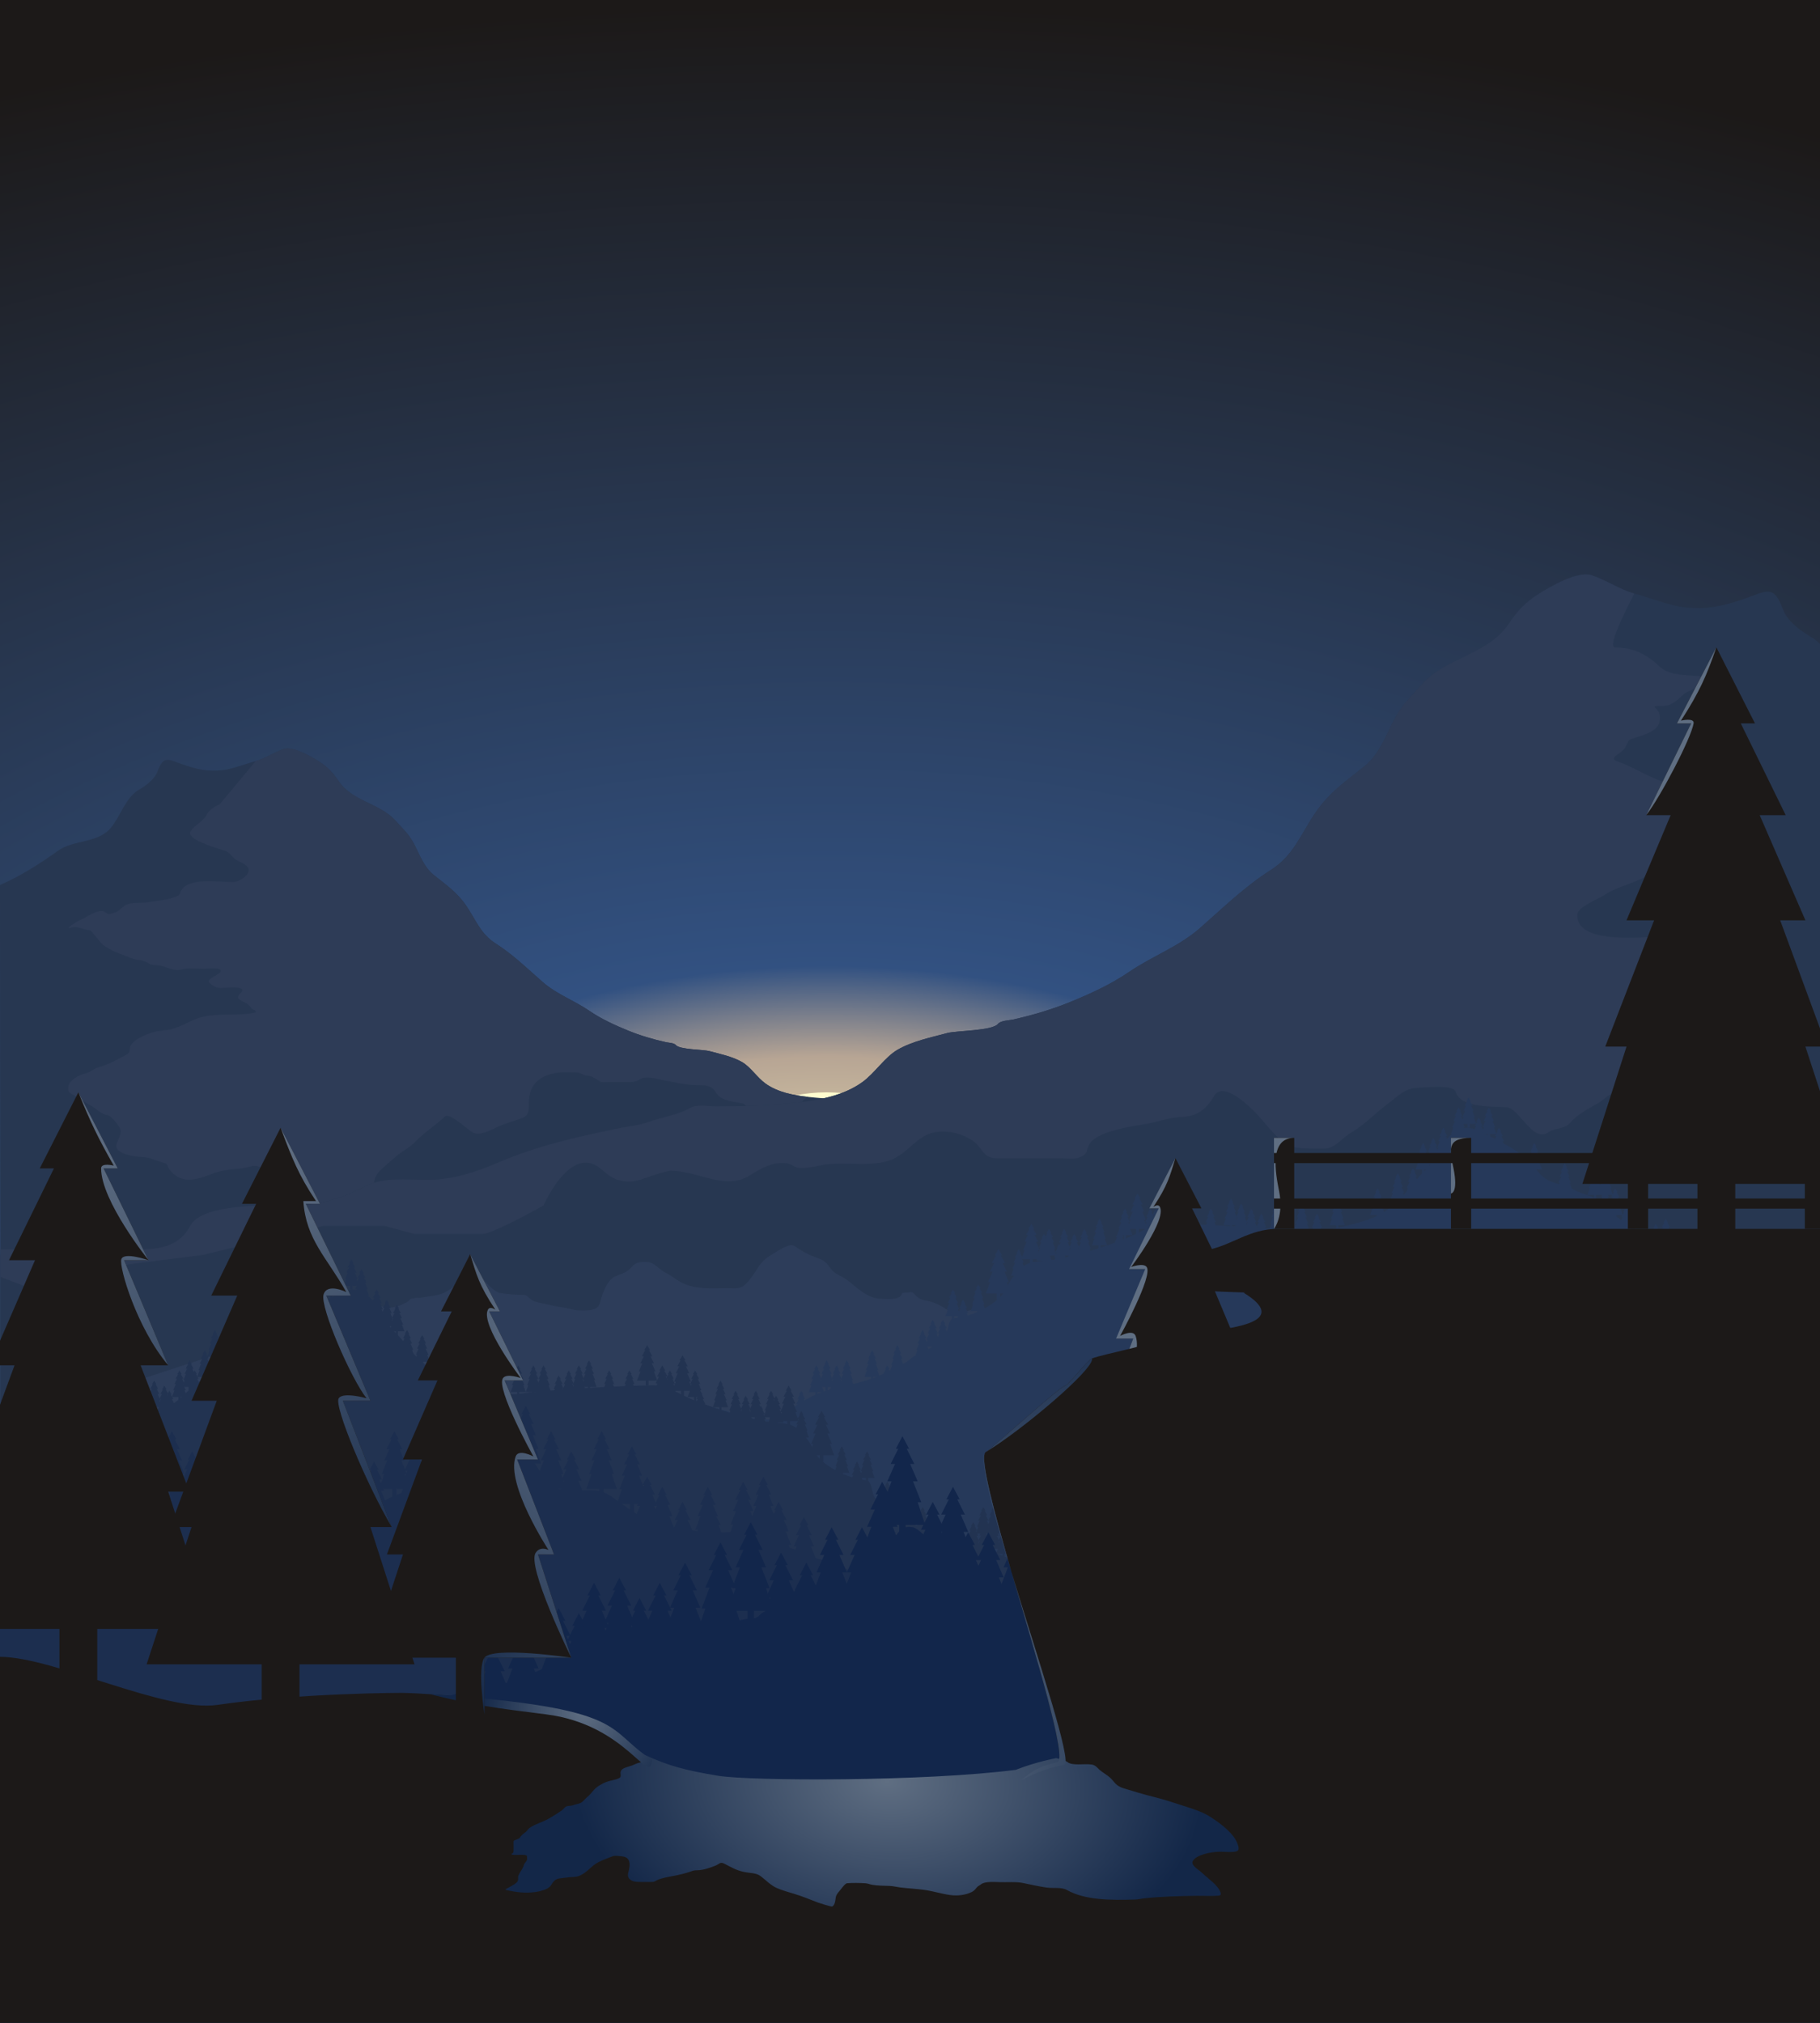 <svg width="360" height="400" viewBox="0 0 360 400" fill="none" xmlns="http://www.w3.org/2000/svg">
<g clip-path="url(#clip0)">
<path d="M0 0H360V400H0V0Z" fill="url(#paint0_radial)"/>
<g filter="url(#filter0_d)">
<circle cx="163.5" cy="247.5" r="31.5" fill="#FFFDCF"/>
</g>
<path d="M246.592 236.092H261.604C263.1 236.092 264 236.81 264 236.81V337H0.11C0.11 237.727 0 236.631 0 175C4.099 173.225 7.885 170.792 11.502 168.21C14.565 166.024 19.36 166.778 21.936 163.688C23.812 161.439 24.844 157.666 27.526 156.134C28.885 155.358 30.606 154.054 31.146 152.57C32.335 149.303 33.272 150.157 35.911 151.08C38.746 152.072 40.956 152.654 44.162 152.277C45.948 152.067 48.705 150.99 50.577 150.495C52.376 150.019 54.272 148.71 56.167 148.101C57.982 147.518 61.588 149.604 63.141 150.601C64.955 151.767 65.839 152.799 67.08 154.591C69.766 158.468 75.158 158.867 78.207 162.252C79.719 163.932 80.972 165.012 82.04 167.146C83.029 169.125 83.966 171.559 85.766 172.998C88.266 174.997 90.427 176.454 92.234 179.116C94.165 181.959 95.062 184.672 98.037 186.564C101.48 188.753 104.284 191.511 107.327 194.171C110.112 196.607 113.533 197.801 116.59 199.89C118.935 201.494 121.582 202.702 124.202 203.774C126.641 204.771 129.167 205.512 131.735 206.088C132.172 206.186 133.328 206.209 133.678 206.647C134.412 207.563 139.114 207.523 140.306 207.844C142.427 208.414 144.873 208.909 146.801 210.025C148.465 210.987 149.779 213.085 151.406 214.254C153.862 216.018 156.985 216.588 159.924 216.914C163.466 217.307 166.956 217.419 170.518 217.419C171.546 217.419 173.078 217.097 173.978 217.659C175.238 218.446 177.803 218.892 179.302 219.441C180.587 219.912 182.006 220.007 183.348 220.292C188.965 221.485 193.768 222.52 198.999 224.761C201.757 225.942 204.834 226.959 207.836 226.995C211.056 227.034 213.761 226.511 216.567 227.953C220.097 229.767 222.78 230.347 226.735 230.347C229.719 230.347 237.683 230.157 239.192 233.007C240.768 235.982 243.71 236.092 246.592 236.092Z" fill="#273751"/>
<path d="M151.406 214.254C153.862 216.018 156.985 216.588 159.924 216.914C159.031 216.914 155.59 221.37 154.638 221.37C153.235 221.37 152.426 220.307 151.231 220.09C150.542 219.965 149.188 220.137 148.6 219.843C147.769 219.428 147.828 218.415 146.803 218.187C145.002 217.787 142.573 217.76 141.576 215.967C141.091 215.094 140.032 214.605 139.098 214.605C137.491 214.605 136.029 214.504 134.435 214.229C133.412 214.052 132.413 213.81 131.393 213.63C130.03 213.389 127.783 212.602 126.565 213.43C125.591 214.093 124.666 213.97 123.523 213.97H120.34C119.914 213.97 119.148 214.117 118.742 213.876C117.831 213.335 117.19 212.76 116.135 212.702C115.377 212.66 114.862 212.068 114.044 212.068C112.915 212.068 111.75 211.986 110.626 212.091C107.272 212.403 104.717 214.144 104.624 217.682C104.586 219.134 104.844 220.477 103.332 221.065C101.698 221.7 99.838 222.156 98.281 222.897C97.013 223.501 94.797 224.716 93.43 223.896C92.418 223.288 88.876 219.931 87.992 220.783C86.157 222.552 83.937 223.892 82.178 225.74C81.072 226.901 79.581 227.615 78.36 228.653C77.372 229.493 76.405 230.342 75.447 231.213C73.371 233.101 73.952 235.005 74.155 237.65C74.275 239.202 74.517 240.079 73.098 240.774C72.364 241.134 71.601 241.033 70.796 241.033C69.283 241.033 68.063 241.141 66.709 240.328C65.08 239.351 63.774 238.859 62.645 237.215C62.235 236.62 62.044 236.511 61.504 236.203L61.446 236.17C60.982 235.904 60.227 236.187 59.849 235.911C59.37 235.563 58.843 235.429 58.322 234.995C57.687 234.466 57.284 233.677 56.584 233.21C56.302 233.022 55.591 232.787 55.256 232.787C54.207 232.787 53.16 231.837 52.308 231.307L52.282 231.291C51.173 230.601 50.756 230.341 49.513 230.673C48.851 230.849 47.957 231.047 47.281 231.096C45.464 231.226 43.512 231.487 41.819 232.165C38.595 233.454 35.534 234.169 33.374 231.049C33.207 230.808 33.093 230.199 32.81 230.086C32.151 229.822 31.425 229.678 30.755 229.416C29.497 228.925 29.005 228.824 27.595 228.758C26.482 228.707 22.383 228.085 23.061 226.186C23.348 225.384 24.071 224.246 23.836 223.367C23.667 222.732 21.99 220.625 21.323 220.524C20.646 220.423 19.841 220.007 19.314 219.561C18.506 218.878 17.756 218.55 16.895 217.976C15.952 217.347 15.148 216.816 14.134 216.296C13.5 215.97 13.5 215.71 13.5 215.059L13.5 215.027C13.5 213.65 15.75 212.512 16.906 212.255C17.826 212.051 18.571 211.323 19.467 211.057C20.921 210.627 22.372 210.02 23.707 209.237C24.238 208.926 24.957 208.663 25.41 208.25C25.721 207.968 25.624 207.207 25.81 206.829C26.476 205.476 29.008 204.45 30.414 204.08C31.579 203.774 32.825 203.786 33.996 203.481C35.465 203.099 36.875 202.312 38.26 201.696C41.639 200.194 45.199 200.887 48.761 200.486C49.293 200.426 51.59 200.262 50.194 199.687C49.611 199.448 49.456 198.859 48.972 198.536C48.005 197.892 46.305 197.657 47.528 196.434C47.871 196.091 48.2 195.728 47.633 195.471C46.625 195.012 44.86 195.365 43.734 195.365C42.759 195.365 42.092 194.992 41.408 194.308C40.724 193.624 43.181 192.838 43.557 192.217C44.221 191.124 40.898 191.559 40.257 191.559C38.867 191.559 37.212 191.324 35.864 191.724C34.454 192.142 32.857 191.111 31.471 190.913C31.009 190.847 29.985 190.839 29.615 190.62C29.034 190.275 28.379 189.909 27.666 189.868C26.391 189.795 24.82 188.959 23.601 188.552C22.644 188.233 21.72 187.705 20.876 187.19C19.904 186.596 19.487 185.743 18.739 184.958C18.483 184.69 18.108 183.981 17.681 183.948C16.642 183.868 15.751 183.314 14.663 183.314C14.279 183.314 13.087 183.838 13.711 183.302C14.539 182.593 15.43 182.13 16.413 181.646C17.482 181.119 18.962 180.105 20.219 180.142C20.654 180.155 21.005 180.586 21.393 180.741C21.629 180.836 22.968 180.393 23.179 180.26C23.721 179.919 24.17 179.385 24.753 179.038C26.056 178.262 28.239 178.658 29.768 178.345C31.288 178.034 33.229 177.983 34.642 177.347C35.126 177.129 35.467 177.138 35.653 176.548C36.671 173.307 43.355 174.434 46.059 174.434C47.372 174.434 50.282 172.589 48.761 171.216C47.896 170.434 46.671 170.288 45.942 169.36C45.684 169.032 45.077 168.449 44.673 168.303C43.485 167.871 37.509 166.289 37.602 164.708C37.643 164.017 39.315 162.789 39.822 162.383C40.027 162.219 40.636 161.578 40.727 161.373C41.263 160.154 42.362 159.569 43.5 159L50.577 150.495C52.376 150.019 54.272 148.71 56.167 148.101C57.983 147.518 61.588 149.604 63.141 150.601C64.955 151.767 65.839 152.799 67.08 154.591C69.766 158.468 75.158 158.867 78.207 162.252C79.719 163.932 80.972 165.012 82.04 167.146C83.03 169.125 83.966 171.559 85.766 172.998C88.266 174.997 90.427 176.454 92.234 179.116C94.165 181.959 95.062 184.672 98.037 186.564C101.48 188.753 104.284 191.511 107.327 194.171C110.112 196.607 113.533 197.801 116.59 199.89C118.935 201.494 121.582 202.702 124.203 203.774C126.641 204.771 129.167 205.512 131.735 206.088C132.172 206.186 133.328 206.209 133.679 206.647C134.412 207.563 139.114 207.523 140.306 207.844C142.427 208.414 144.873 208.909 146.801 210.025C148.465 210.987 149.779 213.085 151.406 214.254Z" fill="#2E3C57"/>
<path d="M26.415 247.083H3.681C1.416 247.083 0.053 248.171 0.053 248.171V400H540.681V250.388C539.811 243.993 542.055 243.622 536.972 242.729C532.104 242.729 533.889 236.501 531.168 233.62C528.955 231.277 524.685 231.359 522.098 229.347C518.264 226.365 513.498 222.437 508.715 221.003C505.758 220.116 501.279 217.037 499.323 214.755C496.014 210.894 494.509 210.194 489.407 208.184C485.236 206.541 481.303 204.431 477.234 202.581C475.366 201.733 473.473 201.482 472.397 199.599C469.654 194.798 461.514 192.174 457.12 190.045C450.286 186.735 443.477 183.087 437.166 178.88C435.069 177.481 434.268 176.223 432.692 174.526C430.222 171.866 424.205 170.549 421.002 168.802C416.758 166.487 413.19 163.771 409.111 161.305C405.429 159.078 403.86 156.586 399.679 154.775C393.472 152.085 387.904 148.126 382.426 144.214C377.788 140.901 370.527 142.043 366.625 137.361C363.784 133.952 362.222 128.234 358.16 125.913C356.102 124.737 353.496 122.76 352.678 120.512C350.878 115.562 349.459 116.856 345.463 118.255C341.169 119.758 337.822 120.64 332.967 120.068C330.263 119.75 326.088 118.118 323.253 117.368C320.528 116.647 317.658 114.663 314.788 113.74C312.038 112.856 306.578 116.017 304.227 117.529C301.479 119.295 300.141 120.86 298.261 123.575C294.194 129.45 286.028 130.054 281.411 135.184C279.121 137.73 277.224 139.367 275.607 142.601C274.108 145.599 272.689 149.289 269.964 151.469C266.178 154.498 262.906 156.707 260.169 160.74C257.245 165.048 255.886 169.16 251.381 172.027C246.168 175.345 241.921 179.524 237.313 183.555C233.095 187.246 227.914 189.055 223.286 192.222C219.734 194.652 215.726 196.483 211.757 198.107C208.065 199.618 204.239 200.741 200.35 201.614C199.688 201.763 197.937 201.798 197.407 202.461C196.296 203.849 189.176 203.788 187.37 204.274C184.159 205.139 180.454 205.89 177.535 207.58C175.015 209.039 173.025 212.218 170.561 213.989C166.842 216.662 162.113 217.525 157.662 218.02C152.299 218.616 147.013 218.786 141.619 218.786C140.062 218.786 137.742 218.297 136.379 219.149C134.47 220.341 130.586 221.017 128.317 221.849C126.37 222.563 124.222 222.707 122.19 223.139C113.683 224.947 106.41 226.516 98.488 229.911C94.311 231.701 89.651 233.242 85.106 233.297C80.23 233.357 76.133 232.563 71.884 234.748C66.538 237.497 62.475 238.376 56.486 238.376C51.967 238.376 39.907 238.089 37.621 242.407C35.234 246.916 30.78 247.083 26.415 247.083Z" fill="#273751"/>
<path d="M319.471 128.036C317.567 128.036 322.962 118.086 323.253 117.368C320.528 116.647 317.658 114.663 314.788 113.74C312.038 112.856 306.578 116.017 304.227 117.529C301.479 119.295 300.141 120.86 298.261 123.575C294.194 129.45 286.028 130.054 281.411 135.184C279.121 137.73 277.224 139.367 275.607 142.601C274.108 145.599 272.689 149.289 269.964 151.469C266.178 154.498 262.906 156.707 260.169 160.74C257.245 165.048 255.886 169.16 251.381 172.027C246.168 175.345 241.921 179.524 237.313 183.555C233.095 187.246 227.914 189.055 223.286 192.222C219.734 194.652 215.726 196.483 211.757 198.107C208.065 199.618 204.239 200.741 200.35 201.614C199.688 201.763 197.937 201.798 197.407 202.461C196.296 203.849 189.176 203.788 187.37 204.274C184.159 205.139 180.454 205.89 177.535 207.58C175.015 209.039 173.025 212.218 170.561 213.989C166.842 216.662 162.113 217.525 157.662 218.02C152.299 218.616 147.013 218.786 141.619 218.786C140.062 218.786 137.742 218.297 136.379 219.149C134.47 220.341 130.586 221.017 128.317 221.849C126.37 222.563 124.222 222.707 122.19 223.139C113.683 224.947 106.41 226.516 98.488 229.911C94.311 231.701 89.651 233.242 85.106 233.297C80.23 233.357 76.133 232.563 71.884 234.748C66.538 237.497 62.475 238.376 56.486 238.376C51.967 238.376 39.907 238.089 37.621 242.407C35.234 246.916 30.78 247.083 26.415 247.083H0.053V252.5L8 255.5L25.5 250L40 248.171L64 242.407H76L82 244H95.5C97.1 244 104.167 240.251 107.5 238.376C107.5 238.376 111.321 229.677 116 229.911C118.752 230.049 119.551 232.504 122.19 233.297C125.859 234.4 127.333 232.629 132.5 231.5C138.274 231.5 143.351 235.51 148.332 232.419C150.658 230.975 152.781 229.684 155.628 230.04C156.632 230.166 157.285 230.975 158.353 230.975C159.62 230.975 160.916 230.742 162.148 230.468C166.855 229.422 173.225 231.23 177.327 228.838C180.712 226.863 182.013 223.76 186.44 223.76C188.506 223.76 190.469 224.323 192.212 225.444C194.555 226.95 194.207 229.051 197.29 229.051H210.01C211.095 229.051 212.576 229.302 213.591 228.838C215.359 228.03 214.706 227.784 215.409 226.379C216.698 223.8 223.516 222.751 226.326 222.319L226.339 222.317C228.773 221.943 231.211 220.951 233.688 220.874C236.741 220.779 238.597 219.383 240.101 216.785C241.757 213.925 245.968 217.776 247.424 219.11C249.798 221.286 251.954 224.706 254.639 226.432C255.87 227.224 260.341 227.127 261.961 227.127C264.051 227.127 265.615 224.883 267.279 223.947C269.833 222.511 271.876 220.237 274.228 218.495C276.414 216.876 277.723 215.161 280.561 215.102C281.24 215.087 287.492 214.386 287.91 215.85C288.869 219.206 295.686 218.782 298.038 218.95C300.508 219.126 303.208 226.133 306.323 223.867C307.526 222.992 309.498 223.302 310.572 222.05C312.033 220.344 314.104 219.268 316.023 218.202C317.411 217.431 318.229 216.064 319.952 216.064C324.399 216.064 328.831 216.159 333.26 215.689C334.801 215.526 336.398 214.812 337.857 214.3C339.491 213.727 342.234 213.365 343.522 212.002C344.798 210.651 346.348 207.902 347.103 206.203C348.04 204.095 350.391 203.714 352.288 202.969C353.643 202.437 354.319 201.079 354.319 199.735C354.319 198.299 355.969 197.966 356.216 196.609C356.316 196.056 353.327 194.598 352.635 194.444C350.803 194.037 348.979 193.097 347.103 192.6C345.029 192.051 342.824 191.743 340.957 190.676C336.828 188.317 332.577 185.278 327.595 185.278C323.904 185.278 311.764 186.662 311.988 180.842C312.046 179.337 316.311 177.714 317.467 176.913C319.29 175.651 322.349 174.857 324.495 173.84C327.027 172.641 327.652 171.95 329.376 170.043L329.519 169.885C331.409 167.796 332.613 165.075 335.772 165.075C337.437 165.075 339.238 165.282 340.85 164.834C343.078 164.215 348.318 165.592 346.996 161.333C346.494 159.715 342.811 158.923 341.438 158.447C339.867 157.904 338.164 158.195 336.734 157.378C335.094 156.441 333.209 155.077 331.229 154.973C327.515 154.778 323.7 151.831 320.139 150.644C317.703 149.832 320.79 149.182 321.502 147.758C322.304 146.153 321.981 146.325 323.907 145.727C326.038 145.065 328.703 144.208 328.316 141.504C328.058 139.693 325.768 139.58 329.038 139.58C330.773 139.58 331.936 138.264 333.153 137.175C333.673 136.71 339.812 134.308 336.975 133.835C334.245 133.38 330.371 133.83 328.236 131.777C325.705 129.343 323.007 128.036 319.471 128.036Z" fill="#2E3C57"/>
<path d="M274.285 269.116C279.089 271.959 281.324 274.672 288.727 276.564V325L-35 327C-35 227.727 -32.773 353.131 -32.773 291.5C-22.572 289.725 64.407 260.56 73.41 257.978C74.697 258.009 75.78 258.552 77.107 258.552C78.187 258.552 79.161 258.152 80.104 257.681C80.415 257.525 80.836 257.331 81.017 257.022C81.189 256.73 81.699 256.815 82.016 256.682C82.369 256.533 82.823 256.693 83.196 256.618C84.346 256.388 85.541 256.308 86.691 256.044C88.634 255.598 89.749 254.178 91.494 253.282C92.022 253.011 92.76 252.76 93.183 252.336C93.462 252.058 93.645 251.523 94.182 251.688C94.946 251.923 95.908 253.403 96.509 254.004C97.023 254.518 98.162 255.568 98.911 255.683C100.578 255.94 102.006 256.066 103.703 256.066C104.124 256.066 104.484 256.484 104.776 256.746C105.509 257.402 106.218 257.497 107.113 257.681C108.492 257.963 109.992 258.358 111.364 258.541C112.561 258.701 113.461 259.126 114.657 259.126C115.737 259.126 117.814 259.29 118.451 258.159C118.821 257.5 118.869 256.762 119.131 256.066C119.659 254.657 120.412 252.865 121.946 252.283C123.077 251.854 124.111 251.538 124.943 250.54C125.827 249.48 126.839 249.516 128.134 249.562L128.152 249.563C129.345 249.605 130.536 251.149 131.637 251.667C132.814 252.221 133.756 253.112 134.941 253.685C137.764 255.051 140.853 254.727 143.898 254.727C144.769 254.727 145.798 254.87 146.619 254.535C147.572 254.146 148.778 252.464 149.296 251.624C150.287 250.019 150.937 249.122 152.579 248.128C153.702 247.449 154.908 246.607 156.181 246.269C156.989 246.055 157.545 246.688 158.221 247.108C159.496 247.902 160.775 248.436 162.174 248.947C163.146 249.301 163.743 250.062 164.352 250.891C165.202 252.047 166.363 252.232 167.412 253.005C169.513 254.553 171.558 256.831 174.372 256.831C175.545 256.831 177.23 257.108 178.176 256.267C178.33 256.131 178.332 255.815 178.452 255.726C178.68 255.554 179.338 255.644 179.621 255.587C180.172 255.477 180.435 255.401 180.832 255.853C181.523 256.64 182.068 257.007 183.106 257.171C184.522 257.393 185.836 257.999 186.952 258.743C188.242 259.603 189.549 259.871 190.99 259.359C192.937 258.669 195.026 258.86 197.015 259.413C198.371 259.789 200.111 259.508 201.552 259.508C208.236 263.385 231.784 248.867 239.372 252.252C243.137 253.932 246.254 255.012 248.912 257.146C251.376 259.125 253.708 261.559 258.187 262.998C264.409 264.997 269.787 266.454 274.285 269.116Z" fill="#2D3D5A"/>
<path d="M349.5 260C353.882 261.127 355.393 262.877 360 262.957V371.957H0V288.957C10.604 288.957 21.802 289.457 32.279 287.929C36.811 287.268 42.078 287.521 46.639 287.776C53.349 288.152 59.597 288.109 66.287 287.217C70.668 286.633 74.719 285.353 79.072 284.828C81.457 284.541 83.607 283.491 85.985 283.201C88.876 282.85 91.608 282.861 94.475 282.185C98.211 281.302 102.315 281.577 106.141 281.244C112.07 280.729 117.841 279.716 123.755 278.982C128.937 278.339 135.308 277.018 140.531 278.118C144.47 278.947 151.785 282.621 155.527 279.414C157.795 277.47 161.268 275.488 164.169 274.763C167.725 273.874 171.825 273.204 175.073 271.484C176.173 270.901 177.122 270.202 178.326 269.832C179.355 269.515 180.166 268.438 181.198 268.002C183.29 267.119 185.113 266.07 186.739 264.443C187.698 263.485 187.414 260.752 188.671 260.682C192.069 260.493 198.081 257.718 199.295 254.277C199.676 253.198 201.483 251.092 202.422 250.388C204.09 249.136 207.005 249.41 208.979 249.015C213.761 248.059 218.254 246.658 222.755 244.872C225.36 243.838 228.09 241.879 230.965 241.924C236.303 242.007 251.511 242.759 256.775 243.55C259.493 243.959 261.906 243.461 264.578 242.813C267.881 242.013 272.721 241.025 275.228 238.518C276.716 237.03 278.635 235.56 279.803 233.79C280.877 232.162 282.639 230.991 283.564 229.317L283.605 229.243C285.021 226.681 287.713 221.808 291.545 223.268C293.708 224.091 295.824 225.273 297.925 226.394C300.171 227.592 302.483 229.378 304 231.401C306.231 234.376 308.287 233.668 311.447 235.341C313.046 236.187 315.032 236.424 316.429 237.577C317.252 238.258 317.752 239.036 318.589 239.687C320.618 241.265 322.113 242.363 323.927 244.11C325.332 245.462 327.396 246.6 329.061 247.617C331.077 248.849 332.521 250.73 334.526 251.964C337.299 253.67 340.638 256.401 343.752 257.225C348.312 258.432 344.926 258.824 349.5 260Z" fill="#26395A"/>
<path d="M243.059 237.746L243.5 237L243.932 237.746H243.774L244.276 238.646H243.985L244.497 239.677H244.215L244.735 240.915H244.497L245 242.262H243.712V243H243.288V242.262H242L242.494 240.915H242.256L242.803 239.677H242.494L242.988 238.646H242.715L243.218 237.746H243.059Z" fill="#26395A"/>
<path d="M239.059 239.746L239.5 239L239.932 239.746H239.774L240.276 240.646H239.985L240.497 241.677H240.215L240.735 242.915H240.497L241 244.262H239.712V245H239.288V244.262H238L238.494 242.915H238.256L238.803 241.677H238.494L238.988 240.646H238.715L239.218 239.746H239.059Z" fill="#26395A"/>
<path d="M235.059 239.746L235.5 239L235.932 239.746H235.774L236.276 240.646H235.985L236.497 241.677H236.215L236.735 242.915H236.497L237 244.262H235.712V245H235.288V244.262H234L234.494 242.915H234.256L234.803 241.677H234.494L234.988 240.646H234.715L235.218 239.746H235.059Z" fill="#26395A"/>
<path d="M196.765 248.244L197.5 247L198.221 248.244H197.956L198.794 249.744H198.309L199.162 251.462H198.691L199.559 253.526H199.162L200 255.769H197.853V257H197.147V255.769H195L195.824 253.526H195.426L196.338 251.462H195.824L196.647 249.744H196.191L197.029 248.244H196.765Z" fill="#26395A"/>
<path d="M227.059 239.746L227.5 239L227.932 239.746H227.774L228.276 240.646H227.985L228.497 241.677H228.215L228.735 242.915H228.497L229 244.262H227.712V245H227.288V244.262H226L226.494 242.915H226.256L226.803 241.677H226.494L226.988 240.646H226.715L227.218 239.746H227.059Z" fill="#26395A"/>
<path d="M214.059 243.746L214.5 243L214.932 243.746H214.774L215.276 244.646H214.985L215.497 245.677H215.215L215.735 246.915H215.497L216 248.262H214.712V249H214.288V248.262H213L213.494 246.915H213.256L213.803 245.677H213.494L213.988 244.646H213.715L214.218 243.746H214.059Z" fill="#26395A"/>
<path d="M212.059 244.746L212.5 244L212.932 244.746H212.774L213.276 245.646H212.985L213.497 246.677H213.215L213.735 247.915H213.497L214 249.262H212.712V250H212.288V249.262H211L211.494 247.915H211.256L211.803 246.677H211.494L211.988 245.646H211.715L212.218 244.746H212.059Z" fill="#26395A"/>
<path d="M206.059 244.746L206.5 244L206.932 244.746H206.774L207.276 245.646H206.985L207.497 246.677H207.215L207.735 247.915H207.497L208 249.262H206.712V250H206.288V249.262H205L205.494 247.915H205.256L205.803 246.677H205.494L205.988 245.646H205.715L206.218 244.746H206.059Z" fill="#26395A"/>
<path d="M209.059 246.746L209.5 246L209.932 246.746H209.774L210.276 247.646H209.985L210.497 248.677H210.215L210.735 249.915H210.497L211 251.262H209.712V252H209.288V251.262H208L208.494 249.915H208.256L208.803 248.677H208.494L208.988 247.646H208.715L209.218 246.746H209.059Z" fill="#26395A"/>
<path d="M207.059 243.746L207.5 243L207.932 243.746H207.774L208.276 244.646H207.985L208.497 245.677H208.215L208.735 246.915H208.497L209 248.262H207.712V249H207.288V248.262H206L206.494 246.915H206.256L206.803 245.677H206.494L206.988 244.646H206.715L207.218 243.746H207.059Z" fill="#26395A"/>
<path d="M201.059 247.746L201.5 247L201.932 247.746H201.774L202.276 248.646H201.985L202.497 249.677H202.215L202.735 250.915H202.497L203 252.262H201.712V253H201.288V252.262H200L200.494 250.915H200.256L200.803 249.677H200.494L200.988 248.646H200.715L201.218 247.746H201.059Z" fill="#26395A"/>
<path d="M193.059 254.746L193.5 254L193.932 254.746H193.774L194.276 255.646H193.985L194.497 256.677H194.215L194.735 257.915H194.497L195 259.262H193.712V260H193.288V259.262H192L192.494 257.915H192.256L192.803 256.677H192.494L192.988 255.646H192.715L193.218 254.746H193.059Z" fill="#26395A"/>
<path d="M188.059 255.746L188.5 255L188.932 255.746H188.774L189.276 256.646H188.985L189.497 257.677H189.215L189.735 258.915H189.497L190 260.262H188.712V261H188.288V260.262H187L187.494 258.915H187.256L187.803 257.677H187.494L187.988 256.646H187.715L188.218 255.746H188.059Z" fill="#26395A"/>
<path d="M184.059 261.746L184.5 261L184.932 261.746H184.774L185.276 262.646H184.985L185.497 263.677H185.215L185.735 264.915H185.497L186 266.262H184.712V267H184.288V266.262H183L183.494 264.915H183.256L183.803 263.677H183.494L183.988 262.646H183.715L184.218 261.746H184.059Z" fill="#26395A"/>
<path d="M186.059 261.746L186.5 261L186.932 261.746H186.774L187.276 262.646H186.985L187.497 263.677H187.215L187.735 264.915H187.497L188 266.262H186.712V267H186.288V266.262H185L185.494 264.915H185.256L185.803 263.677H185.494L185.988 262.646H185.715L186.218 261.746H186.059Z" fill="#26395A"/>
<path d="M177.059 266.746L177.5 266L177.932 266.746H177.774L178.276 267.646H177.985L178.497 268.677H178.215L178.735 269.915H178.497L179 271.262H177.712V272H177.288V271.262H176L176.494 269.915H176.256L176.803 268.677H176.494L176.988 267.646H176.715L177.218 266.746H177.059Z" fill="#26395A"/>
<path d="M175.059 270.746L175.5 270L175.932 270.746H175.774L176.276 271.646H175.985L176.497 272.677H176.215L176.735 273.915H176.497L177 275.262H175.712V276H175.288V275.262H174L174.494 273.915H174.256L174.803 272.677H174.494L174.988 271.646H174.715L175.218 270.746H175.059Z" fill="#26395A"/>
<path d="M167.059 269.746L167.5 269L167.932 269.746H167.774L168.276 270.646H167.985L168.497 271.677H168.215L168.735 272.915H168.497L169 274.262H167.712V275H167.288V274.262H166L166.494 272.915H166.256L166.803 271.677H166.494L166.988 270.646H166.715L167.218 269.746H167.059Z" fill="#26395A"/>
<path d="M165.059 270.746L165.5 270L165.932 270.746H165.774L166.276 271.646H165.985L166.497 272.677H166.215L166.735 273.915H166.497L167 275.262H165.712V276H165.288V275.262H164L164.494 273.915H164.256L164.803 272.677H164.494L164.988 271.646H164.715L165.218 270.746H165.059Z" fill="#26395A"/>
<path d="M158.059 275.746L158.5 275L158.932 275.746H158.774L159.276 276.646H158.985L159.497 277.677H159.215L159.735 278.915H159.497L160 280.262H158.712V281H158.288V280.262H157L157.494 278.915H157.256L157.803 277.677H157.494L157.988 276.646H157.715L158.218 275.746H158.059Z" fill="#26395A"/>
<path d="M163.059 269.746L163.5 269L163.932 269.746H163.774L164.276 270.646H163.985L164.497 271.677H164.215L164.735 272.915H164.497L165 274.262H163.712V275H163.288V274.262H162L162.494 272.915H162.256L162.803 271.677H162.494L162.988 270.646H162.715L163.218 269.746H163.059Z" fill="#26395A"/>
<path d="M161.059 270.746L161.5 270L161.932 270.746H161.774L162.276 271.646H161.985L162.497 272.677H162.215L162.735 273.915H162.497L163 275.262H161.712V276H161.288V275.262H160L160.494 273.915H160.256L160.803 272.677H160.494L160.988 271.646H160.715L161.218 270.746H161.059Z" fill="#26395A"/>
<path d="M182.059 263.746L182.5 263L182.932 263.746H182.774L183.276 264.646H182.985L183.497 265.677H183.215L183.735 266.915H183.497L184 268.262H182.712V269H182.288V268.262H181L181.494 266.915H181.256L181.803 265.677H181.494L181.988 264.646H181.715L182.218 263.746H182.059Z" fill="#26395A"/>
<path d="M172.059 267.746L172.5 267L172.932 267.746H172.774L173.276 268.646H172.985L173.497 269.677H173.215L173.735 270.915H173.497L174 272.262H172.712V273H172.288V272.262H171L171.494 270.915H171.256L171.803 269.677H171.494L171.988 268.646H171.715L172.218 267.746H172.059Z" fill="#26395A"/>
<path d="M210.059 243.746L210.5 243L210.932 243.746H210.774L211.276 244.646H210.985L211.497 245.677H211.215L211.735 246.915H211.497L212 248.262H210.712V249H210.288V248.262H209L209.494 246.915H209.256L209.803 245.677H209.494L209.988 244.646H209.715L210.218 243.746H210.059Z" fill="#26395A"/>
<path d="M221.059 243.746L221.5 243L221.932 243.746H221.774L222.276 244.646H221.985L222.497 245.677H222.215L222.735 246.915H222.497L223 248.262H221.712V249H221.288V248.262H220L220.494 246.915H220.256L220.803 245.677H220.494L220.988 244.646H220.715L221.218 243.746H221.059Z" fill="#26395A"/>
<path d="M190.059 257.746L190.5 257L190.932 257.746H190.774L191.276 258.646H190.985L191.497 259.677H191.215L191.735 260.915H191.497L192 262.262H190.712V263H190.288V262.262H189L189.494 260.915H189.256L189.803 259.677H189.494L189.988 258.646H189.715L190.218 257.746H190.059Z" fill="#26395A"/>
<path d="M217.059 241.746L217.5 241L217.932 241.746H217.774L218.276 242.646H217.985L218.497 243.677H218.215L218.735 244.915H218.497L219 246.262H217.712V247H217.288V246.262H216L216.494 244.915H216.256L216.803 243.677H216.494L216.988 242.646H216.715L217.218 241.746H217.059Z" fill="#26395A"/>
<path d="M222.059 239.746L222.5 239L222.932 239.746H222.774L223.276 240.646H222.985L223.497 241.677H223.215L223.735 242.915H223.497L224 244.262H222.712V245.346H222.288V244.262H221L221.494 242.915H221.256L221.803 241.677H221.494L221.988 240.646H221.715L222.218 239.746H222.059Z" fill="#26395A"/>
<path d="M231.412 234.995L232 234L232.576 234.995H232.365L233.035 236.195H232.647L233.329 237.569H232.953L233.647 239.221H233.329L234 241.015H232.282V242H231.718V241.015H230L230.659 239.221H230.341L231.071 237.569H230.659L231.318 236.195H230.953L231.624 234.995H231.412Z" fill="#26395A"/>
<path d="M228.412 238.995L229 238L229.576 238.995H229.365L230.035 240.195H229.647L230.329 241.569H229.953L230.647 243.221H230.329L231 245.015H229.282V246H228.718V245.015H227L227.659 243.221H227.341L228.071 241.569H227.659L228.318 240.195H227.953L228.624 238.995H228.412Z" fill="#26395A"/>
<path d="M224.412 236.995L225 236L225.576 236.995H225.365L226.035 238.195H225.647L226.329 239.569H225.953L226.647 241.221H226.329L227 243.015H225.282V244H224.718V243.015H223L223.659 241.221H223.341L224.071 239.569H223.659L224.318 238.195H223.953L224.624 236.995H224.412Z" fill="#26395A"/>
<path d="M203.412 242.995L204 242L204.576 242.995H204.365L205.035 244.195H204.647L205.329 245.569H204.953L205.647 247.221H205.329L206 249.015H204.282V250H203.718V249.015H202L202.659 247.221H202.341L203.071 245.569H202.659L203.318 244.195H202.953L203.624 242.995H203.412Z" fill="#26395A"/>
<path d="M245.059 238.746L245.5 238L245.932 238.746H245.774L246.276 239.646H245.985L246.497 240.677H246.215L246.735 241.915H246.497L247 243.262H245.712V244H245.288V243.262H244L244.494 241.915H244.256L244.803 240.677H244.494L244.988 239.646H244.715L245.218 238.746H245.059Z" fill="#26395A"/>
<path d="M257.059 238.746L257.5 238L257.932 238.746H257.774L258.276 239.646H257.985L258.497 240.677H258.215L258.735 241.915H258.497L259 243.262H257.712V244H257.288V243.262H256L256.494 241.915H256.256L256.803 240.677H256.494L256.988 239.646H256.715L257.218 238.746H257.059Z" fill="#26395A"/>
<path d="M260.059 240.746L260.5 240L260.932 240.746H260.774L261.276 241.646H260.985L261.497 242.677H261.215L261.735 243.915H261.497L262 245.262H260.712V246H260.288V245.262H259L259.494 243.915H259.256L259.803 242.677H259.494L259.988 241.646H259.715L260.218 240.746H260.059Z" fill="#26395A"/>
<path d="M264.059 237.746L264.5 237L264.932 237.746H264.774L265.276 238.646H264.985L265.497 239.677H265.215L265.735 240.915H265.497L266 242.262H264.712V243H264.288V242.262H263L263.494 240.915H263.256L263.803 239.677H263.494L263.988 238.646H263.715L264.218 237.746H264.059Z" fill="#26395A"/>
<path d="M272.059 235.746L272.5 235L272.932 235.746H272.774L273.276 236.646H272.985L273.497 237.677H273.215L273.735 238.915H273.497L274 240.262H272.712V241H272.288V240.262H271L271.494 238.915H271.256L271.803 237.677H271.494L271.988 236.646H271.715L272.218 235.746H272.059Z" fill="#26395A"/>
<path d="M276.059 232.746L276.5 232L276.932 232.746H276.774L277.276 233.646H276.985L277.497 234.677H277.215L277.735 235.915H277.497L278 237.262H276.712V238H276.288V237.262H275L275.494 235.915H275.256L275.803 234.677H275.494L275.988 233.646H275.715L276.218 232.746H276.059Z" fill="#26395A"/>
<path d="M290.059 217.746L290.5 217L290.932 217.746H290.774L291.276 218.646H290.985L291.497 219.677H291.215L291.735 220.915H291.497L292 222.262H290.712V223H290.288V222.262H289L289.494 220.915H289.256L289.803 219.677H289.494L289.988 218.646H289.715L290.218 217.746H290.059Z" fill="#26395A"/>
<path d="M288.059 219.746L288.5 219L288.932 219.746H288.774L289.276 220.646H288.985L289.497 221.677H289.215L289.735 222.915H289.497L290 224.262H288.712V225H288.288V224.262H287L287.494 222.915H287.256L287.803 221.677H287.494L287.988 220.646H287.715L288.218 219.746H288.059Z" fill="#26395A"/>
<path d="M285.059 223.746L285.5 223L285.932 223.746H285.774L286.276 224.646H285.985L286.497 225.677H286.215L286.735 226.915H286.497L287 228.262H285.712V229H285.288V228.262H284L284.494 226.915H284.256L284.803 225.677H284.494L284.988 224.646H284.715L285.218 223.746H285.059Z" fill="#26395A"/>
<path d="M281.059 226.746L281.5 226L281.932 226.746H281.774L282.276 227.646H281.985L282.497 228.677H282.215L282.735 229.915H282.497L283 231.262H281.712V232H281.288V231.262H280L280.494 229.915H280.256L280.803 228.677H280.494L280.988 227.646H280.715L281.218 226.746H281.059Z" fill="#26395A"/>
<path d="M279.059 231.746L279.5 231L279.932 231.746H279.774L280.276 232.646H279.985L280.497 233.677H280.215L280.735 234.915H280.497L281 236.262H279.712V237H279.288V236.262H278L278.494 234.915H278.256L278.803 233.677H278.494L278.988 232.646H278.715L279.218 231.746H279.059Z" fill="#26395A"/>
<path d="M283.059 225.746L283.5 225L283.932 225.746H283.774L284.276 226.646H283.985L284.497 227.677H284.215L284.735 228.915H284.497L285 230.262H283.712V231H283.288V230.262H282L282.494 228.915H282.256L282.803 227.677H282.494L282.988 226.646H282.715L283.218 225.746H283.059Z" fill="#26395A"/>
<path d="M292.059 221.746L292.5 221L292.932 221.746H292.774L293.276 222.646H292.985L293.497 223.677H293.215L293.735 224.915H293.497L294 226.262H292.712V227H292.288V226.262H291L291.494 224.915H291.256L291.803 223.677H291.494L291.988 222.646H291.715L292.218 221.746H292.059Z" fill="#26395A"/>
<path d="M294.059 219.746L294.5 219L294.932 219.746H294.774L295.276 220.646H294.985L295.497 221.677H295.215L295.735 222.915H295.497L296 224.262H294.712V225H294.288V224.262H293L293.494 222.915H293.256L293.803 221.677H293.494L293.988 220.646H293.715L294.218 219.746H294.059Z" fill="#26395A"/>
<path d="M296.059 223.746L296.5 223L296.932 223.746H296.774L297.276 224.646H296.985L297.497 225.677H297.215L297.735 226.915H297.497L298 228.262H296.712V229H296.288V228.262H295L295.494 226.915H295.256L295.803 225.677H295.494L295.988 224.646H295.715L296.218 223.746H296.059Z" fill="#26395A"/>
<path d="M303.059 226.746L303.5 226L303.932 226.746H303.774L304.276 227.646H303.985L304.497 228.677H304.215L304.735 229.915H304.497L305 231.262H303.712V232H303.288V231.262H302L302.494 229.915H302.256L302.803 228.677H302.494L302.988 227.646H302.715L303.218 226.746H303.059Z" fill="#26395A"/>
<path d="M309.059 230.746L309.5 230L309.932 230.746H309.774L310.276 231.646H309.985L310.497 232.677H310.215L310.735 233.915H310.497L311 235.262H309.712V236H309.288V235.262H308L308.494 233.915H308.256L308.803 232.677H308.494L308.988 231.646H308.715L309.218 230.746H309.059Z" fill="#26395A"/>
<path d="M315.059 231.746L315.5 231L315.932 231.746H315.774L316.276 232.646H315.985L316.497 233.677H316.215L316.735 234.915H316.497L317 236.262H315.712V237H315.288V236.262H314L314.494 234.915H314.256L314.803 233.677H314.494L314.988 232.646H314.715L315.218 231.746H315.059Z" fill="#26395A"/>
<path d="M317.059 235.746L317.5 235L317.932 235.746H317.774L318.276 236.646H317.985L318.497 237.677H318.215L318.735 238.915H318.497L319 240.262H317.712V241H317.288V240.262H316L316.494 238.915H316.256L316.803 237.677H316.494L316.988 236.646H316.715L317.218 235.746H317.059Z" fill="#26395A"/>
<path d="M319.059 235.746L319.5 235L319.932 235.746H319.774L320.276 236.646H319.985L320.497 237.677H320.215L320.735 238.915H320.497L321 240.262H319.712V241H319.288V240.262H318L318.494 238.915H318.256L318.803 237.677H318.494L318.988 236.646H318.715L319.218 235.746H319.059Z" fill="#26395A"/>
<path d="M321.059 239.746L321.5 239L321.932 239.746H321.774L322.276 240.646H321.985L322.497 241.677H322.215L322.735 242.915H322.497L323 244.262H321.712V245H321.288V244.262H320L320.494 242.915H320.256L320.803 241.677H320.494L320.988 240.646H320.715L321.218 239.746H321.059Z" fill="#26395A"/>
<path d="M324.059 239.746L324.5 239L324.932 239.746H324.774L325.276 240.646H324.985L325.497 241.677H325.215L325.735 242.915H325.497L326 244.262H324.712V245H324.288V244.262H323L323.494 242.915H323.256L323.803 241.677H323.494L323.988 240.646H323.715L324.218 239.746H324.059Z" fill="#26395A"/>
<path d="M327.059 242.746L327.5 242L327.932 242.746H327.774L328.276 243.646H327.985L328.497 244.677H328.215L328.735 245.915H328.497L329 247.262H327.712V248H327.288V247.262H326L326.494 245.915H326.256L326.803 244.677H326.494L326.988 243.646H326.715L327.218 242.746H327.059Z" fill="#26395A"/>
<path d="M326.059 243.746L326.5 243L326.932 243.746H326.774L327.276 244.646H326.985L327.497 245.677H327.215L327.735 246.915H327.497L328 248.262H326.712V249H326.288V248.262H325L325.494 246.915H325.256L325.803 245.677H325.494L325.988 244.646H325.715L326.218 243.746H326.059Z" fill="#26395A"/>
<path d="M329.059 241.746L329.5 241L329.932 241.746H329.774L330.276 242.646H329.985L330.497 243.677H330.215L330.735 244.915H330.497L331 246.262H329.712V247H329.288V246.262H328L328.494 244.915H328.256L328.803 243.677H328.494L328.988 242.646H328.715L329.218 241.746H329.059Z" fill="#26395A"/>
<path d="M322.059 237.746L322.5 237L322.932 237.746H322.774L323.276 238.646H322.985L323.497 239.677H323.215L323.735 240.915H323.497L324 242.262H322.712V243H322.288V242.262H321L321.494 240.915H321.256L321.803 239.677H321.494L321.988 238.646H321.715L322.218 237.746H322.059Z" fill="#26395A"/>
<path d="M317.059 231.746L317.5 231L317.932 231.746H317.774L318.276 232.646H317.985L318.497 233.677H318.215L318.735 234.915H318.497L319 236.262H317.712V237H317.288V236.262H316L316.494 234.915H316.256L316.803 233.677H316.494L316.988 232.646H316.715L317.218 231.746H317.059Z" fill="#26395A"/>
<path d="M247.059 239.746L247.5 239L247.932 239.746H247.774L248.276 240.646H247.985L248.497 241.677H248.215L248.735 242.915H248.497L249 244.262H247.712V245H247.288V244.262H246L246.494 242.915H246.256L246.803 241.677H246.494L246.988 240.646H246.715L247.218 239.746H247.059Z" fill="#26395A"/>
<path d="M252.059 238.746L252.5 238L252.932 238.746H252.774L253.276 239.646H252.985L253.497 240.677H253.215L253.735 241.915H253.497L254 243.262H252.712V244H252.288V243.262H251L251.494 241.915H251.256L251.803 240.677H251.494L251.988 239.646H251.715L252.218 238.746H252.059Z" fill="#26395A"/>
<path d="M249.059 240.746L249.5 240L249.932 240.746H249.774L250.276 241.646H249.985L250.497 242.677H250.215L250.735 243.915H250.497L251 245.262H249.712V246H249.288V245.262H248L248.494 243.915H248.256L248.803 242.677H248.494L248.988 241.646H248.715L249.218 240.746H249.059Z" fill="#26395A"/>
<path d="M254.059 238.746L254.5 238L254.932 238.746H254.774L255.276 239.646H254.985L255.497 240.677H255.215L255.735 241.915H255.497L256 243.262H254.712V244H254.288V243.262H253L253.494 241.915H253.256L253.803 240.677H253.494L253.988 239.646H253.715L254.218 238.746H254.059Z" fill="#26395A"/>
<path d="M10.5 292C6.118 293.127 4.607 294.877 0 294.957V403.957H360V320.957C349.396 320.957 338.198 321.457 327.721 319.929C323.189 319.268 317.922 319.521 313.361 319.776C306.651 320.152 300.403 320.109 293.713 319.217C289.332 318.633 285.281 317.353 280.928 316.828C278.543 316.541 276.393 315.491 274.015 315.201C271.124 314.85 268.392 314.861 265.525 314.185C261.789 313.302 257.685 313.577 253.859 313.244C247.93 312.729 242.159 311.716 236.245 310.982C231.063 310.339 224.692 309.018 219.469 310.118C215.53 310.947 208.215 314.621 204.473 311.414C202.205 309.47 198.732 307.488 195.831 306.763C192.275 305.874 188.175 305.204 184.927 303.484C183.827 302.901 182.878 302.202 181.674 301.832C180.645 301.515 179.834 300.438 178.802 300.002C176.71 299.119 174.887 298.07 173.261 296.443C172.302 295.485 172.586 292.752 171.329 292.682C167.931 292.493 161.919 289.718 160.705 286.277C160.324 285.198 158.517 283.092 157.578 282.388C155.91 281.136 152.995 281.41 151.021 281.015C146.239 280.059 141.746 278.658 137.245 276.872C134.64 275.838 131.91 273.879 129.035 273.924C123.697 274.007 108.489 274.759 103.225 275.55C100.507 275.959 98.094 275.461 95.422 274.813C92.119 274.013 87.279 273.025 84.772 270.518C83.284 269.03 81.365 267.56 80.197 265.79C79.123 264.162 77.361 262.991 76.436 261.317L76.395 261.243C74.979 258.681 72.287 253.808 68.455 255.268C66.292 256.091 64.176 257.273 62.075 258.394C59.829 259.592 57.517 261.378 56 263.401C53.769 266.376 51.713 265.668 48.553 267.341C46.954 268.187 44.968 268.424 43.571 269.577C42.748 270.258 42.248 271.036 41.411 271.687C39.382 273.265 37.887 274.363 36.073 276.11C34.668 277.462 32.604 278.6 30.939 279.617C28.922 280.849 27.479 282.73 25.474 283.964C22.701 285.67 19.362 288.401 16.248 289.225C11.688 290.432 15.074 290.824 10.5 292Z" fill="#223351"/>
<path d="M116.941 269.746L116.5 269L116.068 269.746H116.226L115.724 270.646H116.015L115.503 271.677H115.785L115.265 272.915H115.503L115 274.262H116.288V275H116.712V274.262H118L117.506 272.915H117.744L117.197 271.677H117.506L117.012 270.646H117.285L116.782 269.746H116.941Z" fill="#223351"/>
<path d="M120.941 271.746L120.5 271L120.068 271.746H120.226L119.724 272.646H120.015L119.503 273.677H119.785L119.265 274.915H119.503L119 276.262H120.288V277H120.712V276.262H122L121.506 274.915H121.744L121.197 273.677H121.506L121.012 272.646H121.285L120.782 271.746H120.941Z" fill="#223351"/>
<path d="M124.941 271.746L124.5 271L124.068 271.746H124.226L123.724 272.646H124.015L123.503 273.677H123.785L123.265 274.915H123.503L123 276.262H124.288V277H124.712V276.262H126L125.506 274.915H125.744L125.197 273.677H125.506L125.012 272.646H125.285L124.782 271.746H124.941Z" fill="#223351"/>
<path d="M163.235 280.244L162.5 279L161.779 280.244H162.044L161.206 281.744H161.691L160.838 283.462H161.309L160.441 285.526H160.838L160 287.769H162.147V289H162.853V287.769H165L164.176 285.526H164.574L163.662 283.462H164.176L163.353 281.744H163.809L162.971 280.244H163.235Z" fill="#223351"/>
<path d="M132.941 271.746L132.5 271L132.068 271.746H132.226L131.724 272.646H132.015L131.503 273.677H131.785L131.265 274.915H131.503L131 276.262H132.288V277H132.712V276.262H134L133.506 274.915H133.744L133.197 273.677H133.506L133.012 272.646H133.285L132.782 271.746H132.941Z" fill="#223351"/>
<path d="M145.941 275.746L145.5 275L145.068 275.746H145.226L144.724 276.646H145.015L144.503 277.677H144.785L144.265 278.915H144.503L144 280.262H145.288V281H145.712V280.262H147L146.506 278.915H146.744L146.197 277.677H146.506L146.012 276.646H146.285L145.782 275.746H145.941Z" fill="#223351"/>
<path d="M147.941 276.746L147.5 276L147.068 276.746H147.226L146.724 277.646H147.015L146.503 278.677H146.785L146.265 279.915H146.503L146 281.262H147.288V282H147.712V281.262H149L148.506 279.915H148.744L148.197 278.677H148.506L148.012 277.646H148.285L147.782 276.746H147.941Z" fill="#223351"/>
<path d="M153.941 276.746L153.5 276L153.068 276.746H153.226L152.724 277.646H153.015L152.503 278.677H152.785L152.265 279.915H152.503L152 281.262H153.288V282H153.712V281.262H155L154.506 279.915H154.744L154.197 278.677H154.506L154.012 277.646H154.285L153.782 276.746H153.941Z" fill="#223351"/>
<path d="M150.941 278.746L150.5 278L150.068 278.746H150.226L149.724 279.646H150.015L149.503 280.677H149.785L149.265 281.915H149.503L149 283.262H150.288V284H150.712V283.262H152L151.506 281.915H151.744L151.197 280.677H151.506L151.012 279.646H151.285L150.782 278.746H150.941Z" fill="#223351"/>
<path d="M152.941 275.746L152.5 275L152.068 275.746H152.226L151.724 276.646H152.015L151.503 277.677H151.785L151.265 278.915H151.503L151 280.262H152.288V281H152.712V280.262H154L153.506 278.915H153.744L153.197 277.677H153.506L153.012 276.646H153.285L152.782 275.746H152.941Z" fill="#223351"/>
<path d="M158.941 279.746L158.5 279L158.068 279.746H158.226L157.724 280.646H158.015L157.503 281.677H157.785L157.265 282.915H157.503L157 284.262H158.288V285H158.712V284.262H160L159.506 282.915H159.744L159.197 281.677H159.506L159.012 280.646H159.285L158.782 279.746H158.941Z" fill="#223351"/>
<path d="M166.941 286.746L166.5 286L166.068 286.746H166.226L165.724 287.646H166.015L165.503 288.677H165.785L165.265 289.915H165.503L165 291.262H166.288V292H166.712V291.262H168L167.506 289.915H167.744L167.197 288.677H167.506L167.012 287.646H167.285L166.782 286.746H166.941Z" fill="#223351"/>
<path d="M171.941 287.746L171.5 287L171.068 287.746H171.226L170.724 288.646H171.015L170.503 289.677H170.785L170.265 290.915H170.503L170 292.262H171.288V293H171.712V292.262H173L172.506 290.915H172.744L172.197 289.677H172.506L172.012 288.646H172.285L171.782 287.746H171.941Z" fill="#223351"/>
<path d="M175.941 293.746L175.5 293L175.068 293.746H175.226L174.724 294.646H175.015L174.503 295.677H174.785L174.265 296.915H174.503L174 298.262H175.288V299H175.712V298.262H177L176.506 296.915H176.744L176.197 295.677H176.506L176.012 294.646H176.285L175.782 293.746H175.941Z" fill="#223351"/>
<path d="M182.941 298.746L182.5 298L182.068 298.746H182.226L181.724 299.646H182.015L181.503 300.677H181.785L181.265 301.915H181.503L181 303.262H182.288V304H182.712V303.262H184L183.506 301.915H183.744L183.197 300.677H183.506L183.012 299.646H183.285L182.782 298.746H182.941Z" fill="#223351"/>
<path d="M192.941 301.746L192.5 301L192.068 301.746H192.226L191.724 302.646H192.015L191.503 303.677H191.785L191.265 304.915H191.503L191 306.262H192.288V307H192.712V306.262H194L193.506 304.915H193.744L193.197 303.677H193.506L193.012 302.646H193.285L192.782 301.746H192.941Z" fill="#223351"/>
<path d="M194.941 302.746L194.5 302L194.068 302.746H194.226L193.724 303.646H194.015L193.503 304.677H193.785L193.265 305.915H193.503L193 307.262H194.288V308H194.712V307.262H196L195.506 305.915H195.744L195.197 304.677H195.506L195.012 303.646H195.285L194.782 302.746H194.941Z" fill="#223351"/>
<path d="M196.941 298.746L196.5 298L196.068 298.746H196.226L195.724 299.646H196.015L195.503 300.677H195.785L195.265 301.915H195.503L195 303.262H196.288V304H196.712V303.262H198L197.506 301.915H197.744L197.197 300.677H197.506L197.012 299.646H197.285L196.782 298.746H196.941Z" fill="#223351"/>
<path d="M196.941 301.746L196.5 301L196.068 301.746H196.226L195.724 302.646H196.015L195.503 303.677H195.785L195.265 304.915H195.503L195 306.262H196.288V307H196.712V306.262H198L197.506 304.915H197.744L197.197 303.677H197.506L197.012 302.646H197.285L196.782 301.746H196.941Z" fill="#223351"/>
<path d="M198.941 302.746L198.5 302L198.068 302.746H198.226L197.724 303.646H198.015L197.503 304.677H197.785L197.265 305.915H197.503L197 307.262H198.288V308H198.712V307.262H200L199.506 305.915H199.744L199.197 304.677H199.506L199.012 303.646H199.285L198.782 302.746H198.941Z" fill="#223351"/>
<path d="M194.941 298.746L194.5 298L194.068 298.746H194.226L193.724 299.646H194.015L193.503 300.677H193.785L193.265 301.915H193.503L193 303.262H194.288V304H194.712V303.262H196L195.506 301.915H195.744L195.197 300.677H195.506L195.012 299.646H195.285L194.782 298.746H194.941Z" fill="#223351"/>
<path d="M149.941 275.746L149.5 275L149.068 275.746H149.226L148.724 276.646H149.015L148.503 277.677H148.785L148.265 278.915H148.503L148 280.262H149.288V281H149.712V280.262H151L150.506 278.915H150.744L150.197 277.677H150.506L150.012 276.646H150.285L149.782 275.746H149.941Z" fill="#223351"/>
<path d="M138.941 275.746L138.5 275L138.068 275.746H138.226L137.724 276.646H138.015L137.503 277.677H137.785L137.265 278.915H137.503L137 280.262H138.288V281H138.712V280.262H140L139.506 278.915H139.744L139.197 277.677H139.506L139.012 276.646H139.285L138.782 275.746H138.941Z" fill="#223351"/>
<path d="M169.941 289.746L169.5 289L169.068 289.746H169.226L168.724 290.646H169.015L168.503 291.677H168.785L168.265 292.915H168.503L168 294.262H169.288V295H169.712V294.262H171L170.506 292.915H170.744L170.197 291.677H170.506L170.012 290.646H170.285L169.782 289.746H169.941Z" fill="#223351"/>
<path d="M142.941 273.746L142.5 273L142.068 273.746H142.226L141.724 274.646H142.015L141.503 275.677H141.785L141.265 276.915H141.503L141 278.262H142.288V279H142.712V278.262H144L143.506 276.915H143.744L143.197 275.677H143.506L143.012 274.646H143.285L142.782 273.746H142.941Z" fill="#223351"/>
<path d="M137.941 271.746L137.5 271L137.068 271.746H137.226L136.724 272.646H137.015L136.503 273.677H136.785L136.265 274.915H136.503L136 276.262H137.288V277.346H137.712V276.262H139L138.506 274.915H138.744L138.197 273.677H138.506L138.012 272.646H138.285L137.782 271.746H137.941Z" fill="#223351"/>
<path d="M128.588 266.995L128 266L127.424 266.995H127.635L126.965 268.195H127.353L126.671 269.569H127.047L126.353 271.221H126.671L126 273.015H127.718V274H128.282V273.015H130L129.341 271.221H129.659L128.929 269.569H129.341L128.682 268.195H129.047L128.376 266.995H128.588Z" fill="#223351"/>
<path d="M131.588 270.995L131 270L130.424 270.995H130.635L129.965 272.195H130.353L129.671 273.569H130.047L129.353 275.221H129.671L129 277.015H130.718V278H131.282V277.015H133L132.341 275.221H132.659L131.929 273.569H132.341L131.682 272.195H132.047L131.376 270.995H131.588Z" fill="#223351"/>
<path d="M135.588 268.995L135 268L134.424 268.995H134.635L133.965 270.195H134.353L133.671 271.569H134.047L133.353 273.221H133.671L133 275.015H134.718V276H135.282V275.015H137L136.341 273.221H136.659L135.929 271.569H136.341L135.682 270.195H136.047L135.376 268.995H135.588Z" fill="#223351"/>
<path d="M156.588 274.995L156 274L155.424 274.995H155.635L154.965 276.195H155.353L154.671 277.569H155.047L154.353 279.221H154.671L154 281.015H155.718V282H156.282V281.015H158L157.341 279.221H157.659L156.929 277.569H157.341L156.682 276.195H157.047L156.376 274.995H156.588Z" fill="#223351"/>
<path d="M114.941 270.746L114.5 270L114.068 270.746H114.226L113.724 271.646H114.015L113.503 272.677H113.785L113.265 273.915H113.503L113 275.262H114.288V276H114.712V275.262H116L115.506 273.915H115.744L115.197 272.677H115.506L115.012 271.646H115.285L114.782 270.746H114.941Z" fill="#223351"/>
<path d="M102.941 270.746L102.5 270L102.068 270.746H102.226L101.724 271.646H102.015L101.503 272.677H101.785L101.265 273.915H101.503L101 275.262H102.288V276H102.712V275.262H104L103.506 273.915H103.744L103.197 272.677H103.506L103.012 271.646H103.285L102.782 270.746H102.941Z" fill="#223351"/>
<path d="M99.941 272.746L99.5 272L99.068 272.746H99.227L98.724 273.646H99.015L98.503 274.677H98.785L98.265 275.915H98.503L98 277.262H99.288V278H99.712V277.262H101L100.506 275.915H100.744L100.197 274.677H100.506L100.012 273.646H100.285L99.782 272.746H99.941Z" fill="#223351"/>
<path d="M95.941 269.746L95.5 269L95.068 269.746H95.227L94.724 270.646H95.015L94.503 271.677H94.785L94.265 272.915H94.503L94 274.262H95.288V275H95.712V274.262H97L96.506 272.915H96.744L96.197 271.677H96.506L96.012 270.646H96.285L95.782 269.746H95.941Z" fill="#223351"/>
<path d="M87.941 267.746L87.5 267L87.068 267.746H87.227L86.724 268.646H87.015L86.503 269.677H86.785L86.265 270.915H86.503L86 272.262H87.288V273H87.712V272.262H89L88.506 270.915H88.744L88.197 269.677H88.506L88.012 268.646H88.285L87.782 267.746H87.941Z" fill="#223351"/>
<path d="M83.941 264.746L83.5 264L83.068 264.746H83.227L82.724 265.646H83.015L82.503 266.677H82.785L82.265 267.915H82.503L82 269.262H83.288V270H83.712V269.262H85L84.506 267.915H84.744L84.197 266.677H84.506L84.012 265.646H84.285L83.782 264.746H83.941Z" fill="#223351"/>
<path d="M69.941 249.746L69.5 249L69.068 249.746H69.227L68.724 250.646H69.015L68.503 251.677H68.785L68.265 252.915H68.503L68 254.262H69.288V255H69.712V254.262H71L70.506 252.915H70.744L70.197 251.677H70.506L70.012 250.646H70.285L69.782 249.746H69.941Z" fill="#223351"/>
<path d="M71.941 251.746L71.5 251L71.068 251.746H71.227L70.724 252.646H71.015L70.503 253.677H70.785L70.265 254.915H70.503L70 256.262H71.288V257H71.712V256.262H73L72.506 254.915H72.744L72.197 253.677H72.506L72.012 252.646H72.285L71.782 251.746H71.941Z" fill="#223351"/>
<path d="M74.941 255.746L74.5 255L74.068 255.746H74.227L73.724 256.646H74.015L73.503 257.677H73.785L73.265 258.915H73.503L73 260.262H74.288V261H74.712V260.262H76L75.506 258.915H75.744L75.197 257.677H75.506L75.012 256.646H75.285L74.782 255.746H74.941Z" fill="#223351"/>
<path d="M78.941 258.746L78.5 258L78.068 258.746H78.227L77.724 259.646H78.015L77.503 260.677H77.785L77.265 261.915H77.503L77 263.262H78.288V264H78.712V263.262H80L79.506 261.915H79.744L79.197 260.677H79.506L79.012 259.646H79.285L78.782 258.746H78.941Z" fill="#223351"/>
<path d="M80.941 263.746L80.5 263L80.068 263.746H80.227L79.724 264.646H80.015L79.503 265.677H79.785L79.265 266.915H79.503L79 268.262H80.288V269H80.712V268.262H82L81.506 266.915H81.744L81.197 265.677H81.506L81.012 264.646H81.285L80.782 263.746H80.941Z" fill="#223351"/>
<path d="M76.941 257.746L76.5 257L76.068 257.746H76.227L75.724 258.646H76.015L75.503 259.677H75.785L75.265 260.915H75.503L75 262.262H76.288V263H76.712V262.262H78L77.506 260.915H77.744L77.197 259.677H77.506L77.012 258.646H77.285L76.782 257.746H76.941Z" fill="#223351"/>
<path d="M67.941 253.746L67.5 253L67.068 253.746H67.227L66.724 254.646H67.015L66.503 255.677H66.785L66.265 256.915H66.503L66 258.262H67.288V259H67.712V258.262H69L68.506 256.915H68.744L68.197 255.677H68.506L68.012 254.646H68.285L67.782 253.746H67.941Z" fill="#223351"/>
<path d="M65.941 251.746L65.5 251L65.068 251.746H65.227L64.724 252.646H65.015L64.503 253.677H64.785L64.265 254.915H64.503L64 256.262H65.288V257H65.712V256.262H67L66.506 254.915H66.744L66.197 253.677H66.506L66.012 252.646H66.285L65.782 251.746H65.941Z" fill="#223351"/>
<path d="M63.941 255.746L63.5 255L63.068 255.746H63.227L62.724 256.646H63.015L62.503 257.677H62.785L62.265 258.915H62.503L62 260.262H63.288V261H63.712V260.262H65L64.506 258.915H64.744L64.197 257.677H64.506L64.012 256.646H64.285L63.782 255.746H63.941Z" fill="#223351"/>
<path d="M44.941 263.746L44.5 263L44.068 263.746H44.227L43.724 264.646H44.015L43.503 265.677H43.785L43.265 266.915H43.503L43 268.262H44.288V269H44.712V268.262H46L45.506 266.915H45.744L45.197 265.677H45.506L45.012 264.646H45.285L44.782 263.746H44.941Z" fill="#223351"/>
<path d="M42.941 267.746L42.5 267L42.068 267.746H42.227L41.724 268.646H42.015L41.503 269.677H41.785L41.265 270.915H41.503L41 272.262H42.288V273H42.712V272.262H44L43.506 270.915H43.744L43.197 269.677H43.506L43.012 268.646H43.285L42.782 267.746H42.941Z" fill="#223351"/>
<path d="M40.941 267.746L40.5 267L40.068 267.746H40.227L39.724 268.646H40.015L39.503 269.677H39.785L39.265 270.915H39.503L39 272.262H40.288V273H40.712V272.262H42L41.506 270.915H41.744L41.197 269.677H41.506L41.012 268.646H41.285L40.782 267.746H40.941Z" fill="#223351"/>
<path d="M38.941 271.746L38.5 271L38.068 271.746H38.227L37.724 272.646H38.015L37.503 273.677H37.785L37.265 274.915H37.503L37 276.262H38.288V277H38.712V276.262H40L39.506 274.915H39.744L39.197 273.677H39.506L39.012 272.646H39.285L38.782 271.746H38.941Z" fill="#223351"/>
<path d="M35.941 271.746L35.5 271L35.068 271.746H35.227L34.724 272.646H35.015L34.503 273.677H34.785L34.265 274.915H34.503L34 276.262H35.288V277H35.712V276.262H37L36.506 274.915H36.744L36.197 273.677H36.506L36.012 272.646H36.285L35.782 271.746H35.941Z" fill="#223351"/>
<path d="M32.941 274.746L32.5 274L32.068 274.746H32.227L31.724 275.646H32.015L31.503 276.677H31.785L31.265 277.915H31.503L31 279.262H32.288V280H32.712V279.262H34L33.506 277.915H33.744L33.197 276.677H33.506L33.012 275.646H33.285L32.782 274.746H32.941Z" fill="#223351"/>
<path d="M33.941 275.746L33.5 275L33.068 275.746H33.227L32.724 276.646H33.015L32.503 277.677H32.785L32.265 278.915H32.503L32 280.262H33.288V281H33.712V280.262H35L34.506 278.915H34.744L34.197 277.677H34.506L34.012 276.646H34.285L33.782 275.746H33.941Z" fill="#223351"/>
<path d="M30.941 273.746L30.5 273L30.068 273.746H30.227L29.724 274.646H30.015L29.503 275.677H29.785L29.265 276.915H29.503L29 278.262H30.288V279H30.712V278.262H32L31.506 276.915H31.744L31.197 275.677H31.506L31.012 274.646H31.285L30.782 273.746H30.941Z" fill="#223351"/>
<path d="M37.941 269.746L37.5 269L37.068 269.746H37.227L36.724 270.646H37.015L36.503 271.677H36.785L36.265 272.915H36.503L36 274.262H37.288V275H37.712V274.262H39L38.506 272.915H38.744L38.197 271.677H38.506L38.012 270.646H38.285L37.782 269.746H37.941Z" fill="#223351"/>
<path d="M42.941 263.746L42.5 263L42.068 263.746H42.227L41.724 264.646H42.015L41.503 265.677H41.785L41.265 266.915H41.503L41 268.262H42.288V269H42.712V268.262H44L43.506 266.915H43.744L43.197 265.677H43.506L43.012 264.646H43.285L42.782 263.746H42.941Z" fill="#223351"/>
<path d="M112.941 271.746L112.5 271L112.068 271.746H112.226L111.724 272.646H112.015L111.503 273.677H111.785L111.265 274.915H111.503L111 276.262H112.288V277H112.712V276.262H114L113.506 274.915H113.744L113.197 273.677H113.506L113.012 272.646H113.285L112.782 271.746H112.941Z" fill="#223351"/>
<path d="M107.941 270.746L107.5 270L107.068 270.746H107.226L106.724 271.646H107.015L106.503 272.677H106.785L106.265 273.915H106.503L106 275.262H107.288V276H107.712V275.262H109L108.506 273.915H108.744L108.197 272.677H108.506L108.012 271.646H108.285L107.782 270.746H107.941Z" fill="#223351"/>
<path d="M110.941 272.746L110.5 272L110.068 272.746H110.226L109.724 273.646H110.015L109.503 274.677H109.785L109.265 275.915H109.503L109 277.262H110.288V278H110.712V277.262H112L111.506 275.915H111.744L111.197 274.677H111.506L111.012 273.646H111.285L110.782 272.746H110.941Z" fill="#223351"/>
<path d="M105.941 270.746L105.5 270L105.068 270.746H105.226L104.724 271.646H105.015L104.503 272.677H104.785L104.265 273.915H104.503L104 275.262H105.288V276H105.712V275.262H107L106.506 273.915H106.744L106.197 272.677H106.506L106.012 271.646H106.285L105.782 270.746H105.941Z" fill="#223351"/>
<path d="M8.845 286.774C6.417 288.716 2.897 289.815 0 291V400H360V314.667H183.147C181.996 314.667 181.148 313.94 180.059 313.94C179.177 313.94 177.787 314.203 176.971 313.86C174.736 312.919 172.68 312.164 170.593 311.216C169.192 310.579 167.589 310.466 166.234 309.863C165.137 309.376 164.897 308.53 163.529 308.491C160.834 308.414 158.354 306.649 155.9 305.948C154.452 305.534 153.512 303.845 151.863 303.324C148.731 302.335 145.331 303.041 142.054 303.041C139.889 303.041 137.666 302.704 135.515 302.476C133.323 302.244 131.009 301.225 128.834 301.225C128.182 301.225 127.726 300.483 127.179 300.155C125.15 298.938 123.427 297.728 121.508 296.32C119.588 294.913 118.585 294.686 116.341 294.686C114.425 294.686 111.903 295.211 110.165 294.242C107.218 292.598 105.499 288.835 103.948 285.966L103.91 285.896C103.143 284.475 100.859 280.245 99.003 281.445C98.172 281.983 97.409 282.192 97.409 283.242C97.409 284.269 97.502 285.349 97.389 286.37C97.257 287.558 97.392 289.142 95.956 288.954C93.444 288.624 90.407 287.71 87.882 288.227C86.335 288.543 85.85 290.283 85.057 291.416C83.3 293.925 81.317 294.511 78.437 295.614C76.356 296.411 75.044 297.258 73.35 298.682C71.306 300.401 71.125 301.294 68.365 301.043C65.655 300.797 62.93 300.862 60.211 300.862C56.73 300.862 55.432 301.446 52.49 302.77L52.38 302.819C49.361 304.178 48.07 297.955 45.175 297.955C43.861 297.955 43.951 297.682 42.894 297.087C42.142 296.665 41.002 296.865 40.169 296.865C38.723 296.865 35.474 296.248 34.195 297.047C33.084 297.742 27.403 297.753 26.647 297.148C25.644 296.346 24.075 295.006 23.377 293.959C22.629 292.837 18.648 291.779 17.302 291.779C16.543 291.779 14.867 289.365 13.992 288.832C13.008 288.233 10.229 285.666 8.845 286.774Z" fill="#1C2E4F"/>
<path d="M109.882 284.617L109 283L108.135 284.617H108.453L107.447 286.567H108.029L107.006 288.8H107.571L106.529 291.483H107.006L106 294.4H108.576V296H109.424V294.4H112L111.012 291.483H111.488L110.394 288.8H111.012L110.024 286.567H110.571L109.565 284.617H109.882Z" fill="#1C2E4F"/>
<path d="M104.882 279.617L104 278L103.135 279.617H103.453L102.447 281.567H103.029L102.006 283.8H102.571L101.529 286.483H102.006L101 289.4H103.576V291H104.424V289.4H107L106.012 286.483H106.488L105.394 283.8H106.012L105.024 281.567H105.571L104.565 279.617H104.882Z" fill="#1C2E4F"/>
<path d="M82.882 286.617L82 285L81.135 286.617H81.453L80.447 288.567H81.029L80.006 290.8H80.571L79.529 293.483H80.006L79 296.4H81.576V298H82.424V296.4H85L84.012 293.483H84.488L83.394 290.8H84.012L83.023 288.567H83.571L82.565 286.617H82.882Z" fill="#1C2E4F"/>
<path d="M78.882 284.617L78 283L77.135 284.617H77.453L76.447 286.567H77.029L76.006 288.8H76.571L75.529 291.483H76.006L75 294.4H77.576V296H78.424V294.4H81L80.012 291.483H80.488L79.394 288.8H80.012L79.023 286.567H79.571L78.565 284.617H78.882Z" fill="#1C2E4F"/>
<path d="M74.882 290.617L74 289L73.135 290.617H73.453L72.447 292.567H73.029L72.006 294.8H72.571L71.529 297.483H72.006L71 300.4H73.576V302H74.424V300.4H77L76.012 297.483H76.488L75.394 294.8H76.012L75.023 292.567H75.571L74.565 290.617H74.882Z" fill="#1C2E4F"/>
<path d="M35.882 294.617L35 293L34.135 294.617H34.453L33.447 296.567H34.029L33.006 298.8H33.571L32.529 301.483H33.006L32 304.4H34.577V306H35.423V304.4H38L37.012 301.483H37.488L36.394 298.8H37.012L36.023 296.567H36.571L35.565 294.617H35.882Z" fill="#1C2E4F"/>
<path d="M38.882 288.617L38 287L37.135 288.617H37.453L36.447 290.567H37.029L36.006 292.8H36.571L35.529 295.483H36.006L35 298.4H37.577V300H38.423V298.4H41L40.012 295.483H40.488L39.394 292.8H40.012L39.023 290.567H39.571L38.565 288.617H38.882Z" fill="#1C2E4F"/>
<path d="M34.882 284.617L34 283L33.135 284.617H33.453L32.447 286.567H33.029L32.006 288.8H32.571L31.529 291.483H32.006L31 294.4H33.577V296H34.423V294.4H37L36.012 291.483H36.488L35.394 288.8H36.012L35.023 286.567H35.571L34.565 284.617H34.882Z" fill="#1C2E4F"/>
<path d="M113.882 288.617L113 287L112.135 288.617H112.453L111.447 290.567H112.029L111.006 292.8H111.571L110.529 295.483H111.006L110 298.4H112.576V300H113.424V298.4H116L115.012 295.483H115.488L114.394 292.8H115.012L114.024 290.567H114.571L113.565 288.617H113.882Z" fill="#1C2E4F"/>
<path d="M119.882 284.617L119 283L118.135 284.617H118.453L117.447 286.567H118.029L117.006 288.8H117.571L116.529 291.483H117.006L116 294.4H118.576V296H119.424V294.4H122L121.012 291.483H121.488L120.394 288.8H121.012L120.024 286.567H120.571L119.565 284.617H119.882Z" fill="#1C2E4F"/>
<path d="M125.882 287.617L125 286L124.135 287.617H124.453L123.447 289.567H124.029L123.006 291.8H123.571L122.529 294.483H123.006L122 297.4H124.576V299H125.424V297.4H128L127.012 294.483H127.488L126.394 291.8H127.012L126.024 289.567H126.571L125.565 287.617H125.882Z" fill="#1C2E4F"/>
<path d="M131.882 295.617L131 294L130.135 295.617H130.453L129.447 297.567H130.029L129.006 299.8H129.571L128.529 302.483H129.006L128 305.4H130.576V307H131.424V305.4H134L133.012 302.483H133.488L132.394 299.8H133.012L132.024 297.567H132.571L131.565 295.617H131.882Z" fill="#1C2E4F"/>
<path d="M128.882 293.617L128 292L127.135 293.617H127.453L126.447 295.567H127.029L126.006 297.8H126.571L125.529 300.483H126.006L125 303.4H127.576V305H128.424V303.4H131L130.012 300.483H130.488L129.394 297.8H130.012L129.024 295.567H129.571L128.565 293.617H128.882Z" fill="#1C2E4F"/>
<path d="M135.882 298.617L135 297L134.135 298.617H134.453L133.447 300.567H134.029L133.006 302.8H133.571L132.529 305.483H133.006L132 308.4H134.576V310H135.424V308.4H138L137.012 305.483H137.488L136.394 302.8H137.012L136.024 300.567H136.571L135.565 298.617H135.882Z" fill="#1C2E4F"/>
<path d="M141.882 299.617L141 298L140.135 299.617H140.453L139.447 301.567H140.029L139.006 303.8H139.571L138.529 306.483H139.006L138 309.4H140.576V311H141.424V309.4H144L143.012 306.483H143.488L142.394 303.8H143.012L142.024 301.567H142.571L141.565 299.617H141.882Z" fill="#1C2E4F"/>
<path d="M140.882 295.617L140 294L139.135 295.617H139.453L138.447 297.567H139.029L138.006 299.8H138.571L137.529 302.483H138.006L137 305.4H139.576V307H140.424V305.4H143L142.012 302.483H142.488L141.394 299.8H142.012L141.024 297.567H141.571L140.565 295.617H140.882Z" fill="#1C2E4F"/>
<path d="M147.882 294.617L147 293L146.135 294.617H146.453L145.447 296.567H146.029L145.006 298.8H145.571L144.529 301.483H145.006L144 304.4H146.576V306H147.424V304.4H150L149.012 301.483H149.488L148.394 298.8H149.012L148.024 296.567H148.571L147.565 294.617H147.882Z" fill="#1C2E4F"/>
<path d="M154.882 298.617L154 297L153.135 298.617H153.453L152.447 300.567H153.029L152.006 302.8H152.571L151.529 305.483H152.006L151 308.4H153.576V310H154.424V308.4H157L156.012 305.483H156.488L155.394 302.8H156.012L155.024 300.567H155.571L154.565 298.617H154.882Z" fill="#1C2E4F"/>
<path d="M159.882 301.617L159 300L158.135 301.617H158.453L157.447 303.567H158.029L157.006 305.8H157.571L156.529 308.483H157.006L156 311.4H158.576V313H159.424V311.4H162L161.012 308.483H161.488L160.394 305.8H161.012L160.024 303.567H160.571L159.565 301.617H159.882Z" fill="#1C2E4F"/>
<path d="M151.882 293.617L151 292L150.135 293.617H150.453L149.447 295.567H150.029L149.006 297.8H149.571L148.529 300.483H149.006L148 303.4H150.576V305H151.424V303.4H154L153.012 300.483H153.488L152.394 297.8H153.012L152.024 295.567H152.571L151.565 293.617H151.882Z" fill="#1C2E4F"/>
<path d="M269.155 305.54C271.583 307.483 275.103 308.581 278 309.767V400H0V364L94.853 333.433C96.004 333.433 96.852 332.707 97.941 332.707C98.823 332.707 100.213 332.97 101.029 332.626C103.264 331.685 105.32 330.931 107.407 329.982C108.808 329.345 110.411 329.232 111.766 328.63C112.863 328.142 113.103 327.296 114.471 327.257C117.166 327.18 119.646 325.415 122.1 324.714C123.548 324.301 124.488 322.611 126.137 322.091C129.269 321.101 132.669 321.808 135.946 321.808C138.111 321.808 140.334 321.471 142.485 321.243C144.677 321.01 146.991 319.991 149.166 319.991C149.818 319.991 150.274 319.25 150.821 318.922C152.85 317.704 154.573 316.494 156.492 315.087C158.412 313.68 159.415 313.452 161.659 313.452C163.575 313.452 166.097 313.977 167.835 313.008C170.782 311.365 170.449 311.869 172 309C172.727 307.655 173.5 305.417 176 305.417C177.5 303.5 178 301.5 180.591 302.008C181.5 302.187 183.954 304.396 184.067 305.417C184.199 306.604 184.063 308.188 185.5 308C188.012 307.671 187.592 306.477 190.118 306.993C191.665 307.31 192.15 309.049 192.943 310.182C194.7 312.692 196.683 313.277 199.563 314.381C201.644 315.177 202.956 316.025 204.65 317.448C206.694 319.167 206.875 320.061 209.635 319.81C212.345 319.563 215.07 319.628 217.789 319.628C221.27 319.628 222.568 320.212 225.51 321.536L225.62 321.586C228.639 322.945 229.93 316.722 232.825 316.722C234.139 316.722 234.049 316.449 235.106 315.854C235.858 315.431 236.998 315.632 237.831 315.632C239.277 315.632 242.526 315.014 243.805 315.814C244.916 316.508 250.597 316.52 251.353 315.914C252.356 315.113 253.925 313.772 254.623 312.726C255.371 311.603 259.352 310.546 260.698 310.546C261.457 310.546 263.133 308.132 264.008 307.599C264.993 307 267.771 304.433 269.155 305.54Z" fill="#12264B"/>
<path d="M118.824 315.487L117.5 313L116.203 315.487H116.679L115.171 318.487H116.044L114.509 321.923H115.356L113.794 326.051H114.509L113 330.538H116.865V333H118.135V330.538H122L120.518 326.051H121.232L119.591 321.923H120.518L119.035 318.487H119.856L118.347 315.487H118.824Z" fill="#12264B"/>
<path d="M115.824 321.487L114.5 319L113.203 321.487H113.679L112.171 324.487H113.044L111.509 327.923H112.356L110.794 332.051H111.509L110 336.538H113.865V339H115.135V336.538H119L117.518 332.051H118.232L116.591 327.923H117.518L116.035 324.487H116.856L115.347 321.487H115.824Z" fill="#12264B"/>
<path d="M127.824 318.487L126.5 316L125.203 318.487H125.679L124.171 321.487H125.044L123.509 324.923H124.356L122.794 329.051H123.509L122 333.538H125.865V336H127.135V333.538H131L129.518 329.051H130.232L128.591 324.923H129.518L128.035 321.487H128.856L127.347 318.487H127.824Z" fill="#12264B"/>
<path d="M111.824 320.487L110.5 318L109.203 320.487H109.679L108.171 323.487H109.044L107.509 326.923H108.356L106.794 331.051H107.509L106 335.538H109.865V338H111.135V335.538H115L113.518 331.051H114.232L112.591 326.923H113.518L112.035 323.487H112.856L111.347 320.487H111.824Z" fill="#12264B"/>
<path d="M104.824 323.487L103.5 321L102.203 323.487H102.679L101.171 326.487H102.044L100.509 329.923H101.356L99.794 334.051H100.509L99 338.538H102.865V341H104.135V338.538H108L106.518 334.051H107.232L105.591 329.923H106.518L105.035 326.487H105.856L104.347 323.487H104.824Z" fill="#12264B"/>
<path d="M98.823 327.487L97.5 325L96.203 327.487H96.679L95.171 330.487H96.044L94.509 333.923H95.356L93.794 338.051H94.509L93 342.538H96.865V345H98.135V342.538H102L100.518 338.051H101.232L99.591 333.923H100.518L99.035 330.487H99.856L98.347 327.487H98.823Z" fill="#12264B"/>
<path d="M123.824 314.487L122.5 312L121.203 314.487H121.679L120.171 317.487H121.044L119.509 320.923H120.356L118.794 325.051H119.509L118 329.538H121.865V332H123.135V329.538H127L125.518 325.051H126.232L124.591 320.923H125.518L124.035 317.487H124.856L123.347 314.487H123.824Z" fill="#12264B"/>
<path d="M131.824 315.487L130.5 313L129.203 315.487H129.679L128.171 318.487H129.044L127.509 321.923H128.356L126.794 326.051H127.509L126 330.538H129.865V333H131.135V330.538H135L133.518 326.051H134.232L132.591 321.923H133.518L132.035 318.487H132.856L131.347 315.487H131.824Z" fill="#12264B"/>
<path d="M136.824 311.487L135.5 309L134.203 311.487H134.679L133.171 314.487H134.044L132.509 317.923H133.356L131.794 322.051H132.509L131 326.538H134.865V329H136.135V326.538H140L138.518 322.051H139.232L137.591 317.923H138.518L137.035 314.487H137.856L136.347 311.487H136.824Z" fill="#12264B"/>
<path d="M143.824 307.487L142.5 305L141.203 307.487H141.679L140.171 310.487H141.044L139.509 313.923H140.356L138.794 318.051H139.509L138 322.538H141.865V325H143.135V322.538H147L145.518 318.051H146.232L144.591 313.923H145.518L144.035 310.487H144.856L143.347 307.487H143.824Z" fill="#12264B"/>
<path d="M149.824 303.487L148.5 301L147.203 303.487H147.679L146.171 306.487H147.044L145.509 309.923H146.356L144.794 314.051H145.509L144 318.538H147.865V321H149.135V318.538H153L151.518 314.051H152.232L150.591 309.923H151.518L150.035 306.487H150.856L149.347 303.487H149.824Z" fill="#12264B"/>
<path d="M155.824 309.487L154.5 307L153.203 309.487H153.679L152.171 312.487H153.044L151.509 315.923H152.356L150.794 320.051H151.509L150 324.538H153.865V327H155.135V324.538H159L157.518 320.051H158.232L156.591 315.923H157.518L156.035 312.487H156.856L155.347 309.487H155.824Z" fill="#12264B"/>
<path d="M160.824 311.487L159.5 309L158.203 311.487H158.679L157.171 314.487H158.044L156.509 317.923H157.356L155.794 322.051H156.509L155 326.538H158.865V329H160.135V326.538H164L162.518 322.051H163.232L161.591 317.923H162.518L161.035 314.487H161.856L160.347 311.487H160.824Z" fill="#12264B"/>
<path d="M165.824 304.487L164.5 302L163.203 304.487H163.679L162.171 307.487H163.044L161.509 310.923H162.356L160.794 315.051H161.509L160 319.538H163.865V322H165.135V319.538H169L167.518 315.051H168.232L166.591 310.923H167.518L166.035 307.487H166.856L165.347 304.487H165.824Z" fill="#12264B"/>
<path d="M171.824 304.487L170.5 302L169.203 304.487H169.679L168.171 307.487H169.044L167.509 310.923H168.356L166.794 315.051H167.509L166 319.538H169.865V322H171.135V319.538H175L173.518 315.051H174.232L172.591 310.923H173.518L172.035 307.487H172.856L171.347 304.487H171.824Z" fill="#12264B"/>
<path d="M179.824 286.487L178.5 284L177.203 286.487H177.679L176.171 289.487H177.044L175.509 292.923H176.356L174.794 297.051H175.509L174 301.538H177.865V304H179.135V301.538H183L181.518 297.051H182.232L180.591 292.923H181.518L180.035 289.487H180.856L179.347 286.487H179.824Z" fill="#12264B"/>
<path d="M175.824 295.487L174.5 293L173.203 295.487H173.679L172.171 298.487H173.044L171.509 301.923H172.356L170.794 306.051H171.509L170 310.538H173.865V313H175.135V310.538H179L177.518 306.051H178.232L176.591 301.923H177.518L176.035 298.487H176.856L175.347 295.487H175.824Z" fill="#12264B"/>
<path d="M185.824 299.487L184.5 297L183.203 299.487H183.679L182.171 302.487H183.044L181.509 305.923H182.356L180.794 310.051H181.509L180 314.538H183.865V317H185.135V314.538H189L187.518 310.051H188.232L186.591 305.923H187.518L186.035 302.487H186.856L185.347 299.487H185.824Z" fill="#12264B"/>
<path d="M192.824 305.487L191.5 303L190.203 305.487H190.679L189.171 308.487H190.044L188.509 311.923H189.356L187.794 316.051H188.509L187 320.538H190.865V323H192.135V320.538H196L194.518 316.051H195.232L193.591 311.923H194.518L193.035 308.487H193.856L192.347 305.487H192.824Z" fill="#12264B"/>
<path d="M196.824 305.487L195.5 303L194.203 305.487H194.679L193.171 308.487H194.044L192.509 311.923H193.356L191.794 316.051H192.509L191 320.538H194.865V323H196.135V320.538H200L198.518 316.051H199.232L197.591 311.923H198.518L197.035 308.487H197.856L196.347 305.487H196.824Z" fill="#12264B"/>
<path d="M189.824 296.487L188.5 294L187.203 296.487H187.679L186.171 299.487H187.044L185.509 302.923H186.356L184.794 307.051H185.509L184 311.538H187.865V314H189.135V311.538H193L191.518 307.051H192.232L190.591 302.923H191.518L190.035 299.487H190.856L189.347 296.487H189.824Z" fill="#12264B"/>
<path d="M202.824 303.487L201.5 301L200.203 303.487H200.679L199.171 306.487H200.044L198.509 309.923H199.356L197.794 314.051H198.509L197 318.538H200.865V321H202.135V318.538H206L204.518 314.051H205.232L203.591 309.923H204.518L203.035 306.487H203.856L202.347 303.487H202.824Z" fill="#12264B"/>
<path d="M237.647 238.949L232.5 229L227.456 238.949H229.309L223.441 250.949H226.838L220.868 264.692H224.162L218.088 281.205H220.868L215 299.154H230.029V309H234.971V299.154H250L244.235 281.205H247.015L240.632 264.692H244.235L238.471 250.949H241.662L235.794 238.949H237.647Z" fill="#1C1918"/>
<path d="M227.353 238.949L232.5 229C231.433 232.501 230.974 234.405 228.125 238.67C228.125 238.67 229.082 237.957 229.438 238.67C230.75 241.308 223.75 250.538 223.75 250.538C223.75 250.538 226.156 249.659 226.812 250.538C228.125 252.297 221.562 264.165 221.562 264.165C221.562 264.165 224.124 262.782 224.625 264.165C226.375 269 218.938 280.429 218.938 280.429C218.938 280.429 220.345 279.693 221.125 280.868C222.875 283.066 215 299.154 215 299.154C215 299.154 228.562 297.132 230.029 299.154C231.314 300.925 230.029 309 230.029 309V299.154H215L220.765 281.205H217.985L224.147 264.692H220.765L226.529 250.949H223.338L229.206 238.949H227.353Z" fill="#5F6E82"/>
<path d="M238.979 247.143C243.76 246.187 247.137 243 252.755 243H360L360 400.128L0 400.628V327.628C10.604 327.628 32.523 338.656 43 337.128C59.235 334.76 79.5 334.75 79.5 334.75C79.5 334.75 112.892 335.147 128 347.628C139.5 357.128 154 358.628 200.5 353.128C202.768 351.184 206.241 349.202 209.142 348.477C212.698 347.588 191.752 288.847 195 287.128C196.101 286.545 209.296 274.498 210.5 274.128C211.529 273.811 214.968 269.064 216 268.628C218.092 267.745 229.374 265.754 231 264.128C231.959 263.169 259 263.628 246 255.628C249.398 255.439 228.081 255.846 229.295 252.404C229.676 251.325 231.483 249.22 232.422 248.516C234.09 247.264 237.005 247.538 238.979 247.143Z" fill="#1C1918"/>
<path d="M127.235 348.273C127.719 347.914 127.5 347.449 127.5 347C132.197 349.181 135.584 350.075 142.03 351.141C148.476 352.206 182.96 352.303 200.93 349.969C204.923 348.387 208.916 347.655 208.916 347.655C209.327 347.715 210.839 348.174 211.083 348.387C212.061 349.241 214.461 348.696 215.948 348.924C216.732 349.044 217.083 349.613 217.491 349.969C218.151 350.545 219.049 351.008 219.67 351.608C220.529 352.437 220.696 353.144 222.266 353.622C224.211 354.213 226.154 354.814 228.176 355.313C230.387 355.858 232.334 356.527 234.42 357.194C236.389 357.823 237.973 358.342 239.489 359.322C241.767 360.793 244.191 362.715 244.828 364.727C244.928 365.044 245.231 365.811 244.673 366.053C243.953 366.364 241.992 366.147 241.179 366.167C239.312 366.212 236.68 366.81 235.979 367.938C235.427 368.828 237.04 369.652 237.783 370.356C239.042 371.55 240.931 372.78 241.407 374.185C241.49 374.428 241.599 374.805 241.04 374.855C239.657 374.978 238.131 374.866 236.738 374.883C233.307 374.925 229.713 375.016 226.331 375.382C225.67 375.453 225.167 375.604 224.486 375.624C219.691 375.768 214.624 375.757 211.026 373.729C209.943 373.119 208.338 373.441 207.018 373.249C205.394 373.013 203.908 372.67 202.349 372.347C200.977 372.062 199.145 372.234 197.712 372.18C196.666 372.141 194.797 372.02 194.088 372.584C193.829 372.79 193.48 372.933 193.272 373.164C192.976 373.489 192.756 373.856 192.268 374.104C191.069 374.712 189.497 374.946 187.949 374.731C186.214 374.49 184.601 373.957 182.856 373.715C181.267 373.494 179.621 373.421 178.023 373.221C177.312 373.131 176.677 372.958 175.95 372.926C174.827 372.877 173.577 372.905 172.489 372.698C172.052 372.615 171.62 372.427 171.159 372.399C170.046 372.331 168.665 372.306 167.559 372.394C167.128 372.428 166.251 373.706 166.089 373.89C165.764 374.261 165.446 374.625 165.347 375.04C165.232 375.516 165.252 376.645 164.62 376.992C164.445 377.088 161.94 376.274 161.731 376.194C160.177 375.599 158.718 374.977 157.061 374.484C155.966 374.158 154.676 373.792 153.698 373.363C152.419 372.802 151.47 371.765 150.499 371.026C149.559 370.311 148.517 370.439 147.144 370.157C145.586 369.837 144.492 369.15 143.283 368.532C142.436 368.1 142.283 368.598 141.585 368.888C140.675 369.267 139.097 369.829 137.944 369.829C137.26 369.829 137.132 369.904 136.556 370.1C135.529 370.45 134.406 370.728 133.275 370.941C132.211 371.141 130.83 371.372 129.961 371.786C129.705 371.908 129.422 372.138 129.079 372.138C128.057 372.138 127.012 372.174 125.994 372.119C124.553 372.04 124.081 371.245 124.231 370.503C124.396 369.686 125.237 367.309 123.104 367.093C122.662 367.048 121.683 366.885 121.243 367.045C120.272 367.401 119.291 367.77 118.419 368.204C116.853 368.986 116.165 370.344 114.452 370.979C113.784 371.226 112.863 371.138 112.133 371.264C110.998 371.459 110.209 371.297 109.538 372.014C109.183 372.392 109.062 372.851 108.615 373.202C108.027 373.662 106.915 373.989 105.979 374.123C103.894 374.421 102.068 374.177 100.101 373.729C99.69 373.635 100.65 373.255 100.844 373.13C101.411 372.767 102.071 372.509 102.371 372.024C102.589 371.67 102.405 371.264 102.542 370.898C102.809 370.183 103.434 369.565 103.611 368.822C103.699 368.456 104.025 368.219 104.199 367.881C104.328 367.632 104.232 367.305 104.232 367.045C104.232 366.478 101.163 367.055 101.163 366.623C101.163 366.565 101.398 366.497 101.44 366.442C101.617 366.21 101.587 365.963 101.587 365.715V364.832C101.587 364.589 101.564 364.343 101.587 364.1C101.617 363.785 102.771 363.711 102.901 363.293C102.982 363.034 103.635 362.512 103.938 362.305C104.297 362.059 104.396 361.699 104.746 361.455C105.849 360.684 107.427 360.274 108.64 359.569C109.529 359.051 110.393 358.516 111.17 357.963C111.45 357.764 111.698 357.307 112.101 357.179C112.406 357.083 113.085 357.089 113.309 356.985C113.742 356.783 114.369 356.744 114.803 356.533C115.38 356.254 115.719 355.694 116.166 355.341C117.02 354.667 117.402 353.762 118.435 353.137L118.459 353.123C119.125 352.72 119.519 352.481 120.435 352.206C121.002 352.036 122.542 351.8 122.729 351.365C122.825 351.141 122.745 350.859 122.745 350.629C122.745 349.664 123.625 349.585 124.982 349.119C125.418 348.969 125.755 348.763 126.206 348.625C126.52 348.528 127.014 348.436 127.235 348.273Z" fill="url(#paint1_radial)"/>
<path d="M85 335C125 337.75 119.5 342 129 348C128.5 353.5 124 341 108 339L107.996 339C98.011 337.751 93.999 337.25 85 335Z" fill="url(#paint2_radial)"/>
<path d="M23.294 231.047L15.5 216L7.862 231.047H10.668L1.782 249.197H6.926L-2.115 269.985H2.874L-6.324 294.96H-2.115L-11 322.108H11.759V337H19.241V322.108H42L33.271 294.96H37.479L27.815 269.985H33.271L24.541 249.197H29.373L20.488 231.047H23.294Z" fill="#1C1918"/>
<path d="M23.294 231.047L15.5 216C17.925 222.012 19.479 225.163 22.5 230.5C22.5 230.5 20 229.842 20 231.047C20 237.5 29.373 249.197 29.373 249.197C29.373 249.197 24.504 247.487 24 249C23.5 250.5 27 262.5 33.27 269.985L24.541 249.197H29.373L20.488 231.047H23.294Z" fill="url(#paint3_radial)"/>
<path d="M63.294 238.047L55.5 223L47.862 238.047H50.668L41.782 256.197H46.926L37.885 276.985H42.873L33.676 301.96H37.885L29 329.108H51.759V344H59.241V329.108H82L73.271 301.96H77.479L67.815 276.985H73.271L64.541 256.197H69.374L60.488 238.047H63.294Z" fill="#1C1918"/>
<path d="M63.294 238.047L55.5 223C57.741 228.978 59.03 232.308 62.5 237.5H60C60.519 245.135 64.611 248.594 68.5 255.5C68.5 255.5 64.679 253.594 64 256C63.294 258.5 69.374 272.5 72.5 276.5C72.5 276.5 67.877 275.184 67 276.5C66 278 72.5 293.5 77.48 301.96L67.815 276.985H73.271L64.541 256.197H69.374L60.488 238.047H63.294Z" fill="url(#paint4_radial)"/>
<path d="M98.882 259.317L93 248L87.235 259.317H89.353L82.647 272.967H86.529L79.706 288.6H83.471L76.529 307.383H79.706L73 327.8H90.177V339H95.823V327.8H113L106.412 307.383H109.588L102.294 288.6H106.412L99.823 272.967H103.471L96.765 259.317H98.882Z" fill="#1C1918"/>
<path d="M98.882 259.317L93 248C94.219 251.983 94.744 254.148 98 259C98 259 96.906 258.188 96.5 259C95 262 103 272.5 103 272.5C103 272.5 100.25 271.5 99.5 272.5C98 274.5 105.5 288 105.5 288C105.5 288 102.572 286.427 102 288C100 293.5 108.5 306.5 108.5 306.5C108.5 306.5 106.891 305.663 106 307C104 309.5 113 327.8 113 327.8C113 327.8 97.5 325.5 95.823 327.8C94.355 329.815 95.823 339 95.823 339V327.8H113L106.412 307.383H109.588L102.294 288.6H106.412L99.823 272.967H103.471L96.765 259.317H98.882Z" fill="url(#paint5_radial)"/>
<path d="M252 225H256V243H252V225Z" fill="#1C1918"/>
<path d="M252 225C252 225 254.5 225 256 225C251 225 252.3 232 253 235.5C254 240.5 252 243 252 243V225Z" fill="#5F6E82"/>
<rect x="287" y="225" width="4" height="18" fill="#1C1918"/>
<path d="M287 225C287 225 289.5 225 291 225C286 225 286.8 227.5 287.5 231C288.5 236 287 236 287 236L287 225Z" fill="#5F6E82"/>
<rect x="322" y="225" width="4" height="18" fill="#1C1918"/>
<rect x="357" y="225" width="4" height="18" fill="#1C1918"/>
<rect x="252" y="228" width="108" height="2" fill="#1C1918"/>
<rect x="252" y="237" width="108" height="2" fill="#1C1918"/>
<path d="M331.706 143.047L339.5 128L347.138 143.047H344.332L353.218 161.197H348.074L357.115 181.985H352.126L361.324 206.96H357.115L366 234.108H343.241V249H335.759V234.108H313L321.729 206.96H317.521L327.185 181.985H321.729L330.459 161.197H325.626L334.512 143.047H331.706Z" fill="#1C1918"/>
<path d="M331.706 143.047L339.5 128C337.568 133.62 336.189 136.786 332.5 142.5C332.5 142.5 335.201 141.859 335 143.047C334.5 146 328.5 157.5 325.626 161.197L334.512 143.047H331.706Z" fill="#5F6E82"/>
<path d="M216 268.628C214.968 269.064 211.529 273.811 210.5 274.128C209.319 274.491 196.605 286.085 195.077 287.082C195.051 287.097 195.026 287.113 195 287.128C194.957 287.151 194.918 287.183 194.884 287.226C193.637 288.63 196.468 298.997 200.072 310.85C204.998 327.899 211.209 347.96 209.142 348.477L209.083 348.491C206.224 349.206 204.98 349.517 202 352C205 350.5 207.5 349.523 210.5 349C212.261 348.693 205.341 328.183 200.072 310.85C196.634 298.955 193.823 288.526 194.884 287.226C194.919 287.186 194.958 287.153 195 287.128C195.021 287.117 195.047 287.101 195.077 287.082C202.105 282.84 216.573 270.658 216 268.628Z" fill="url(#paint6_radial)"/>
</g>
<defs>
<filter id="filter0_d" x="32" y="116" width="263" height="263" filterUnits="userSpaceOnUse" color-interpolation-filters="sRGB">
<feFlood flood-opacity="0" result="BackgroundImageFix"/>
<feColorMatrix in="SourceAlpha" type="matrix" values="0 0 0 0 0 0 0 0 0 0 0 0 0 0 0 0 0 0 127 0"/>
<feOffset/>
<feGaussianBlur stdDeviation="50"/>
<feColorMatrix type="matrix" values="0 0 0 0 1 0 0 0 0 0.8 0 0 0 0 0 0 0 0 1 0"/>
<feBlend mode="normal" in2="BackgroundImageFix" result="effect1_dropShadow"/>
<feBlend mode="normal" in="SourceGraphic" in2="effect1_dropShadow" result="shape"/>
</filter>
<radialGradient id="paint0_radial" cx="0" cy="0" r="1" gradientUnits="userSpaceOnUse" gradientTransform="translate(163.5 256) rotate(-89.888) scale(256 453.85)">
<stop stop-color="#FFF9BE"/>
<stop offset="0.184" stop-color="#B7A594"/>
<stop offset="0.254" stop-color="#325181"/>
<stop offset="1" stop-color="#1C1918"/>
</radialGradient>
<radialGradient id="paint1_radial" cx="0" cy="0" r="1" gradientUnits="userSpaceOnUse" gradientTransform="translate(175.473 352.303) rotate(93.642) scale(39.292 62.434)">
<stop stop-color="#5F6E82"/>
<stop offset="1" stop-color="#132748"/>
</radialGradient>
<radialGradient id="paint2_radial" cx="0" cy="0" r="1" gradientUnits="userSpaceOnUse" gradientTransform="translate(115.5 338.5) rotate(152.819) scale(20.797 20.96)">
<stop stop-color="#5F6E82"/>
<stop offset="1" stop-color="#132748"/>
</radialGradient>
<radialGradient id="paint3_radial" cx="0" cy="0" r="1" gradientUnits="userSpaceOnUse" gradientTransform="translate(22 220.5) rotate(86.453) scale(121.232 57.594)">
<stop stop-color="#5F6E82"/>
<stop offset="1" stop-color="#132748"/>
</radialGradient>
<radialGradient id="paint4_radial" cx="0" cy="0" r="1" gradientUnits="userSpaceOnUse" gradientTransform="translate(56 226.5) rotate(77.074) scale(93.879 72.489)">
<stop stop-color="#5F6E82"/>
<stop offset="1" stop-color="#132748"/>
</radialGradient>
<radialGradient id="paint5_radial" cx="0" cy="0" r="1" gradientUnits="userSpaceOnUse" gradientTransform="translate(103 261) rotate(75.835) scale(108.292 38.215)">
<stop stop-color="#5F6E82"/>
<stop offset="1" stop-color="#132748"/>
</radialGradient>
<radialGradient id="paint6_radial" cx="0" cy="0" r="1" gradientUnits="userSpaceOnUse" gradientTransform="translate(185.5 359.5) rotate(-77.57) scale(125.44 43.581)">
<stop stop-color="#5F6E82"/>
<stop offset="1" stop-color="#132748"/>
</radialGradient>
<clipPath id="clip0">
<rect width="360" height="400" fill="white"/>
</clipPath>
</defs>
</svg>
